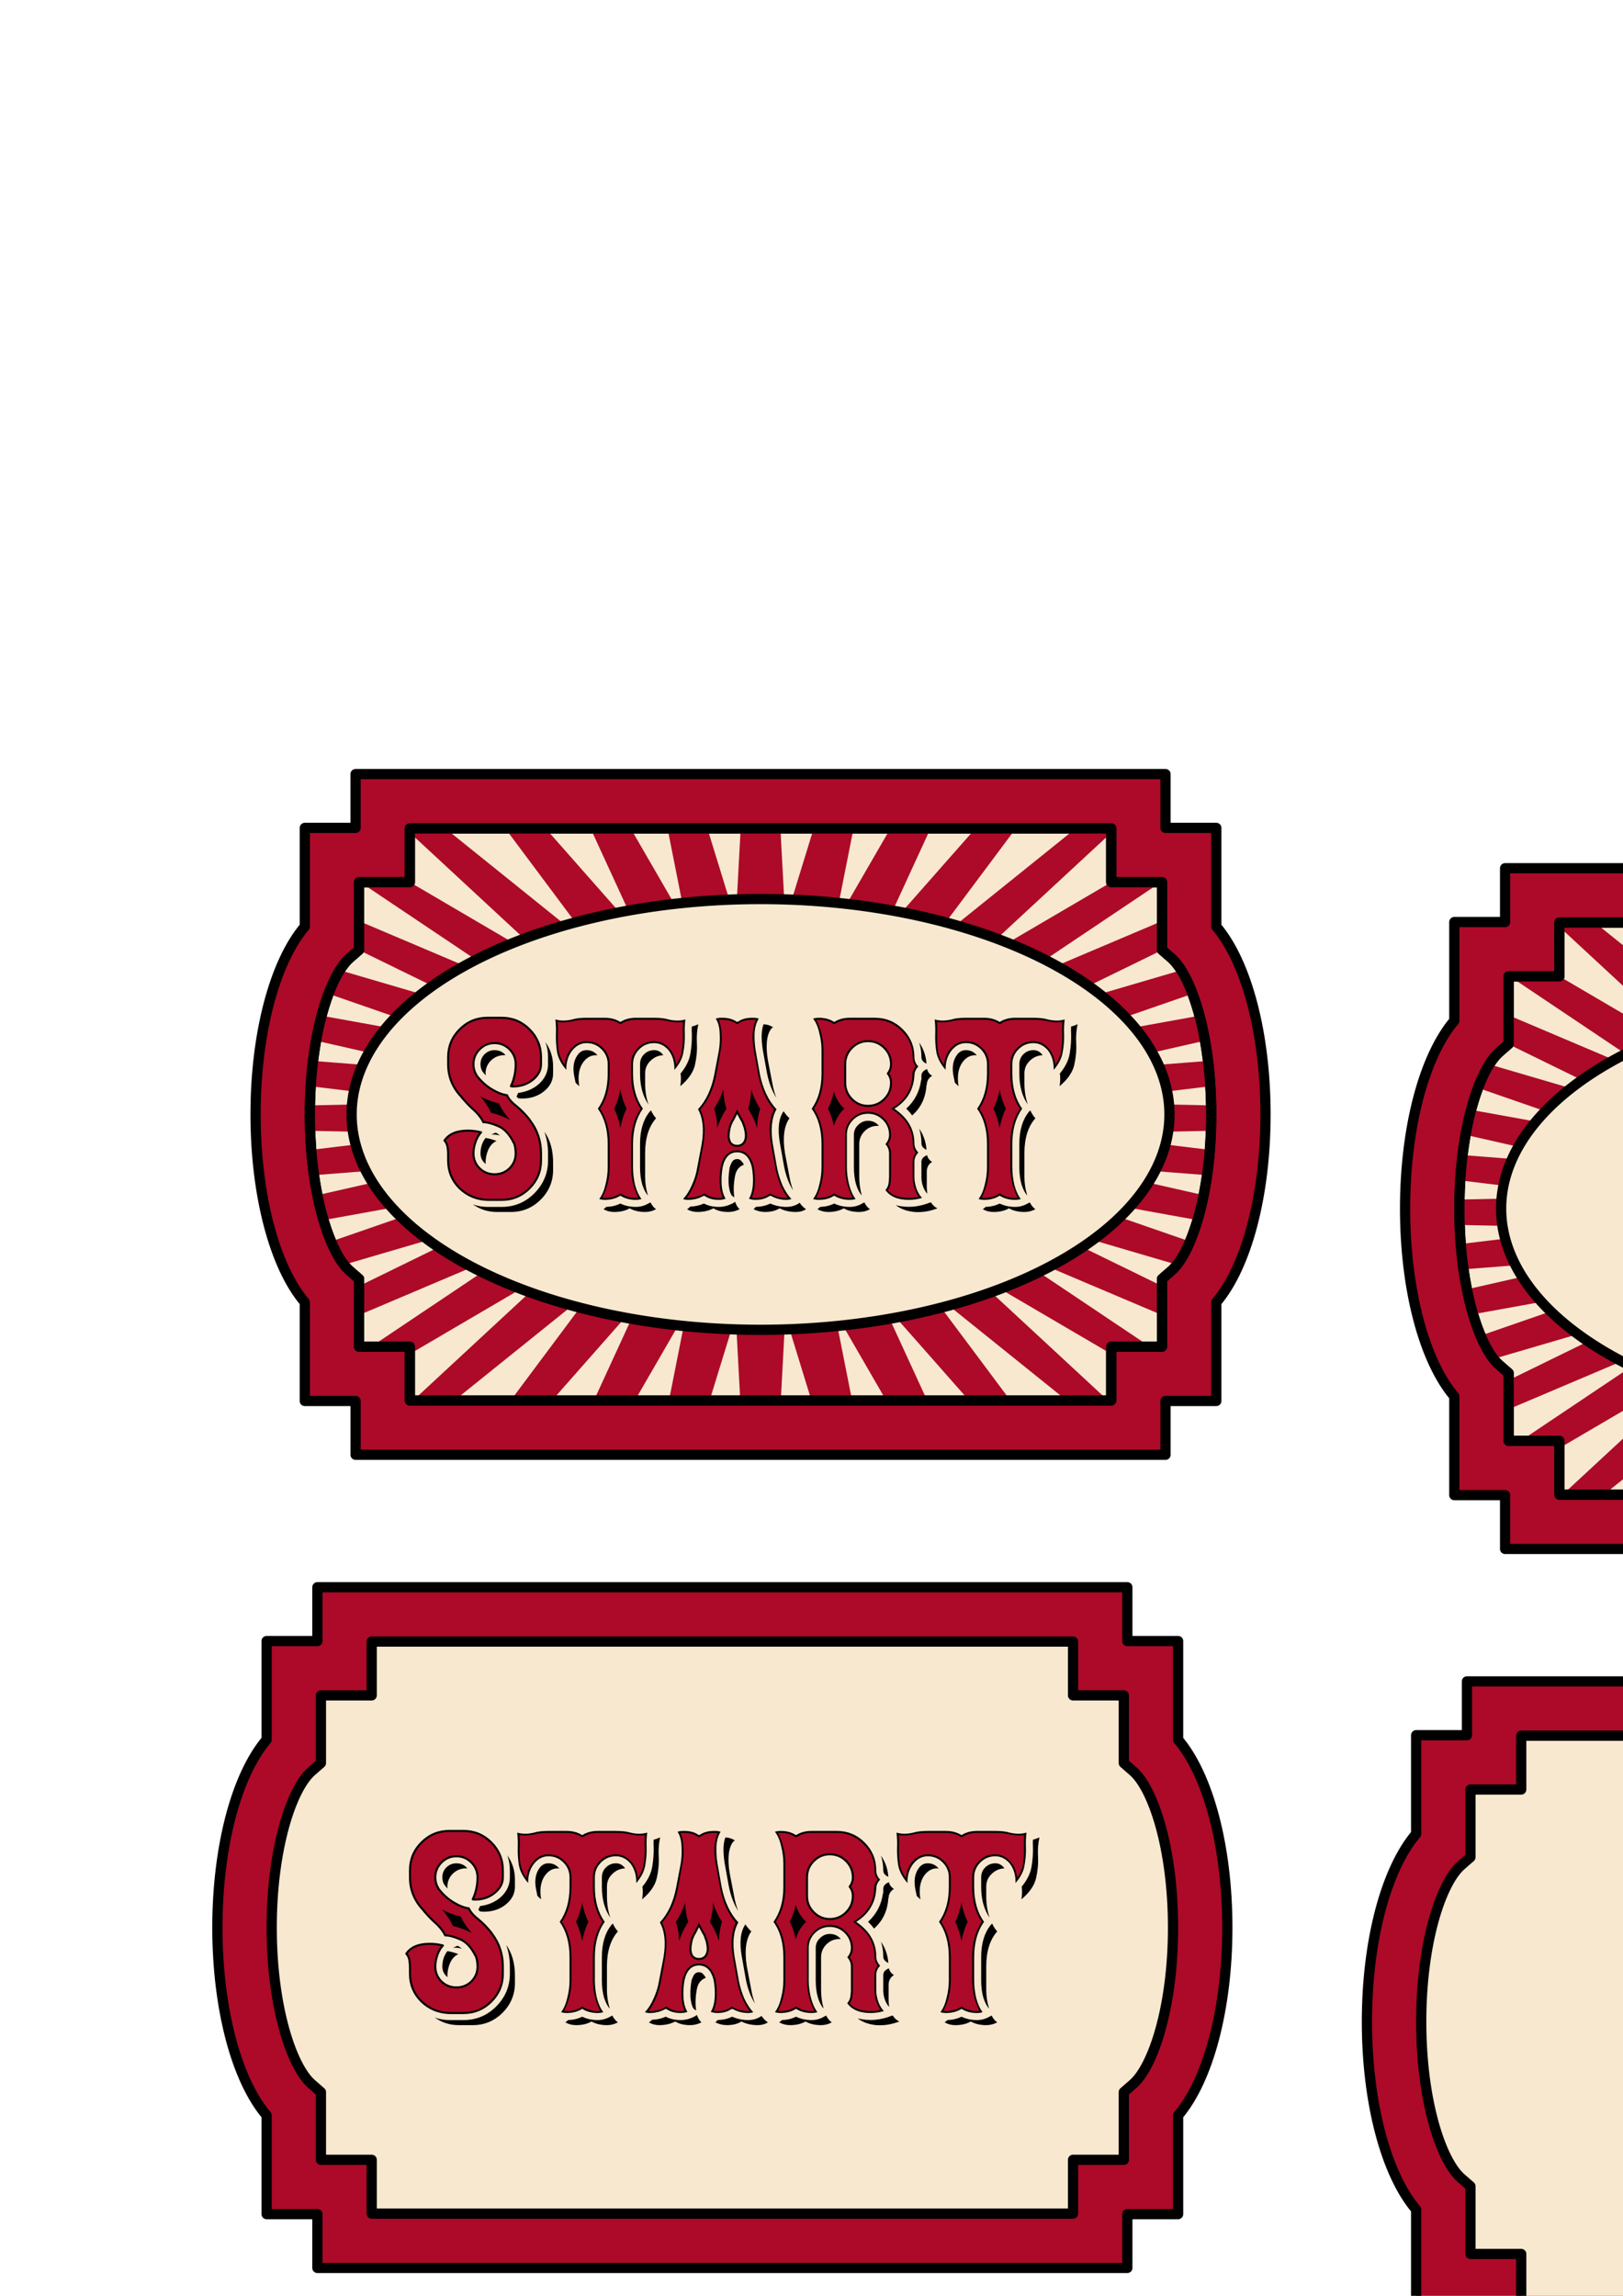 <?xml version="1.0" encoding="UTF-8" standalone="no"?>
<!-- Created with Inkscape (http://www.inkscape.org/) -->

<svg
   width="210mm"
   height="297mm"
   viewBox="0 0 210 297"
   version="1.1"
   id="svg2861"
   inkscape:version="1.1.2 (b8e25be833, 2022-02-05)"
   sodipodi:docname="Ticket.svg"
   xmlns:inkscape="http://www.inkscape.org/namespaces/inkscape"
   xmlns:sodipodi="http://sodipodi.sourceforge.net/DTD/sodipodi-0.dtd"
   xmlns="http://www.w3.org/2000/svg"
   xmlns:svg="http://www.w3.org/2000/svg">
  <sodipodi:namedview
     id="namedview2863"
     pagecolor="#ffffff"
     bordercolor="#666666"
     borderopacity="1.0"
     inkscape:pageshadow="2"
     inkscape:pageopacity="0.0"
     inkscape:pagecheckerboard="0"
     inkscape:document-units="mm"
     showgrid="false"
     inkscape:zoom="0.733172"
     inkscape:cx="508.06632"
     inkscape:cy="711.97482"
     inkscape:window-width="1920"
     inkscape:window-height="1009"
     inkscape:window-x="-8"
     inkscape:window-y="-8"
     inkscape:window-maximized="1"
     inkscape:current-layer="layer1"
     inkscape:snap-bbox="true"
     inkscape:bbox-paths="true"
     inkscape:bbox-nodes="true"
     inkscape:snap-bbox-edge-midpoints="true"
     inkscape:snap-bbox-midpoints="true"
     inkscape:snap-global="true"
     showguides="false" />
  <defs
     id="defs2858">
    <marker
       style="overflow:visible"
       id="Arrow1Lstart"
       refX="0.0"
       refY="0.0"
       orient="auto"
       inkscape:stockid="Arrow1Lstart"
       inkscape:isstock="true">
      <path
         transform="scale(0.8) translate(12.5,0)"
         style="fill-rule:evenodd;fill:context-stroke;stroke:context-stroke;stroke-width:1.0pt"
         d="M 0.0,0.0 L 5.0,-5.0 L -12.5,0.0 L 5.0,5.0 L 0.0,0.0 z "
         id="path3437" />
    </marker>
  </defs>
  <g
     inkscape:label="Layer 1"
     inkscape:groupmode="layer"
     id="layer1">
    <path
       d="m 150.804,100.14 h -3.513 -97.771 -3.513 v 3.513 3.449 H 42.951 39.438 v 3.513 9.252 c -3.909,4.605 -6.37,13.841 -6.37,24.302 0,10.46 2.461,19.699 6.37,24.3 v 9.256 3.513 h 3.513 3.058 v 3.449 3.513 h 3.513 97.771 3.513 v -3.513 -3.449 h 3.058 3.513 v -3.513 -9.256 c 3.908,-4.601 6.368,-13.841 6.368,-24.3 0,-10.46 -2.461,-19.697 -6.368,-24.302 v -9.252 -3.513 h -3.513 -3.058 v -3.449 z"
       style="fill:#ac0a28;fill-opacity:1;fill-rule:nonzero;stroke:#000000;stroke-width:1.323;stroke-linecap:round;stroke-linejoin:round;stroke-miterlimit:4;stroke-dasharray:none;stroke-opacity:1"
       id="path1066"
       sodipodi:nodetypes="ccccccccccsccccccccccccccccsccccccc"
       inkscape:export-filename="C:\Everything\Games\Unity\Wholesome Jam\Assets\Resources\Art\Start Button Highlighted.png"
       inkscape:export-xdpi="96"
       inkscape:export-ydpi="96" />
    <path
       d="m 143.779,107.165 v 3.449 3.513 h 3.513 3.058 v 7.159 1.598 l 1.203,1.05 c 2.568,2.238 5.165,9.907 5.165,20.234 0,10.327 -2.598,17.997 -5.165,20.236 l -1.203,1.048 v 1.598 7.16 h -3.058 -3.513 v 3.513 3.449 H 53.033 v -3.449 -3.513 h -3.513 -3.058 v -7.16 -1.598 l -1.205,-1.048 c -2.566,-2.239 -5.165,-9.909 -5.165,-20.236 0,-10.327 2.599,-17.997 5.165,-20.234 l 1.205,-1.05 v -1.598 -7.159 h 3.058 3.513 v -3.513 -3.449 h 90.746"
       style="fill:#f7e8cf;fill-opacity:1;stroke:#000002;stroke-width:1.323;stroke-linecap:round;stroke-linejoin:round;stroke-miterlimit:4;stroke-dasharray:none;stroke-opacity:1"
       id="path1070"
       inkscape:export-filename="C:\Everything\Games\Unity\Wholesome Jam\Assets\Resources\Art\Start Button Highlighted.png"
       inkscape:export-xdpi="96"
       inkscape:export-ydpi="96" />
    <path
       id="path21621"
       style="fill:#ac0a28;fill-opacity:1;stroke:none;stroke-width:1.323;stroke-linecap:round;stroke-linejoin:round;stroke-miterlimit:4;stroke-dasharray:none;stroke-opacity:1"
       inkscape:transform-center-x="2.1480725e-06"
       inkscape:transform-center-y="-9.2806552e-06"
       d="m 53.033,107.638 v 0.087 l 15.175,14.059 a 52.91,27.863 0 0 1 5.409,-1.747 L 58.202,107.638 Z m 12.691,0 9.033,12.098 a 52.91,27.863 0 0 1 5.765,-1.307 l -9.514,-10.791 z m 10.903,0 4.882,10.618 a 52.91,27.863 0 0 1 5.998,-0.874 l -5.635,-9.744 z m 9.838,0 1.914,9.661 a 52.91,27.863 0 0 1 6.131,-0.443 l -2.839,-9.218 z m 9.345,0 -0.493,9.198 a 52.91,27.863 0 0 1 3.089,-0.058 52.91,27.863 0 0 1 3.089,0.058 l -0.493,-9.198 z m 9.331,0 -2.839,9.218 a 52.91,27.863 0 0 1 6.131,0.443 l 1.914,-9.661 z m 9.799,0 -5.635,9.744 a 52.91,27.863 0 0 1 5.998,0.874 l 4.882,-10.618 z m 10.864,0 -9.514,10.791 a 52.91,27.863 0 0 1 5.765,1.307 l 9.033,-12.098 z m 12.805,0 -15.414,12.399 a 52.91,27.863 0 0 1 5.409,1.747 l 15.177,-14.061 v -0.085 z m 5.172,6.489 -13.877,8.132 a 52.91,27.863 0 0 1 4.904,2.184 l 14.685,-9.843 h -2.199 -3.512 z m -90.746,0.001 v 0.472 h -3.512 -2.202 l 14.685,9.843 a 52.91,27.863 0 0 1 4.904,-2.184 z m 97.316,5.03 -14.148,5.998 a 52.91,27.863 0 0 1 4.255,2.588 l 9.893,-4.831 v -1.155 z m -103.886,10e-4 v 2.599 1.157 l 9.891,4.83 a 52.91,27.863 0 0 1 4.255,-2.588 z m 106.11,6.431 -10.756,3.154 a 52.91,27.863 0 0 1 3.419,2.957 l 8.898,-3.081 c -0.489,-1.224 -1.016,-2.247 -1.561,-3.03 z m -108.335,5e-4 c -0.544,0.783 -1.072,1.806 -1.561,3.03 l 8.897,3.081 a 52.91,27.863 0 0 1 3.418,-2.957 z m -2.504,5.831 c -0.279,0.994 -0.529,2.076 -0.748,3.228 l 7.001,1.59 a 52.91,27.863 0 0 1 2.372,-3.26 z m 113.343,0 -8.626,1.558 a 52.91,27.863 0 0 1 2.372,3.26 l 7.001,-1.59 c -0.219,-1.152 -0.468,-2.234 -0.747,-3.228 z m -114.511,5.83 c -0.138,1.045 -0.247,2.14 -0.327,3.276 l 5.684,0.688 a 52.91,27.863 0 0 1 1.243,-3.45 z m 115.679,0 -6.601,0.514 a 52.91,27.863 0 0 1 1.243,3.45 l 5.684,-0.688 c -0.08,-1.136 -0.188,-2.231 -0.327,-3.276 z m -110.63,5.632 -5.495,0.116 c -0.015,0.541 -0.026,1.085 -0.026,1.642 0,0.557 0.011,1.103 0.026,1.644 l 5.495,0.116 a 52.91,27.863 0 0 1 -0.119,-1.759 52.91,27.863 0 0 1 0.119,-1.759 z m 105.582,0 a 52.91,27.863 0 0 1 0.119,1.759 52.91,27.863 0 0 1 -0.119,1.759 l 5.495,-0.116 c 0.015,-0.541 0.026,-1.087 0.026,-1.644 0,-0.556 -0.011,-1.101 -0.026,-1.642 z m -105.273,5.185 -5.684,0.688 c 0.08,1.136 0.189,2.231 0.327,3.276 l 6.6,-0.514 a 52.91,27.863 0 0 1 -1.243,-3.45 z m 104.964,0 a 52.91,27.863 0 0 1 -1.243,3.45 l 6.6,0.514 c 0.138,-1.045 0.248,-2.14 0.327,-3.276 z m -102.901,4.976 -7.001,1.59 c 0.219,1.152 0.469,2.234 0.748,3.228 l 8.625,-1.558 a 52.91,27.863 0 0 1 -2.372,-3.26 z m 100.837,0 a 52.91,27.863 0 0 1 -2.372,3.26 l 8.626,1.558 c 0.279,-0.994 0.529,-2.076 0.748,-3.228 z m -97.249,4.538 -8.897,3.081 c 0.488,1.224 1.016,2.247 1.56,3.03 L 54.993,160.54 a 52.91,27.863 0 0 1 -3.418,-2.957 z m 93.661,0 a 52.91,27.863 0 0 1 -3.419,2.957 l 10.755,3.154 c 0.544,-0.783 1.072,-1.806 1.561,-3.03 z m -88.882,3.957 -9.891,4.83 v 1.154 2.601 l 14.146,-5.997 a 52.91,27.863 0 0 1 -4.255,-2.588 z m 84.102,0 a 52.91,27.863 0 0 1 -4.255,2.588 l 14.148,5.998 v -2.602 -1.153 z m -78.451,3.301 -14.686,9.843 h 2.202 3.512 v 0.472 l 13.875,-8.131 a 52.91,27.863 0 0 1 -4.904,-2.184 z m 72.801,0 a 52.91,27.863 0 0 1 -4.904,2.184 l 13.877,8.132 v -0.473 h 3.512 2.199 z M 68.208,167.5 53.033,181.559 v 0.087 h 5.169 l 15.415,-12.399 a 52.91,27.863 0 0 1 -5.409,-1.747 z m 60.394,0 a 52.91,27.863 0 0 1 -5.409,1.747 l 15.414,12.399 h 5.172 v -0.085 z m -53.845,2.047 -9.033,12.098 h 5.284 l 9.514,-10.791 a 52.91,27.863 0 0 1 -5.765,-1.307 z m 47.296,0 a 52.91,27.863 0 0 1 -5.765,1.307 l 9.514,10.791 h 5.284 z m -40.544,1.481 -4.882,10.618 h 5.245 l 5.635,-9.744 a 52.91,27.863 0 0 1 -5.998,-0.874 z m 33.792,0 a 52.91,27.863 0 0 1 -5.998,0.874 l 5.635,9.744 h 5.245 z m -26.923,0.957 -1.914,9.661 h 5.206 l 2.839,-9.218 a 52.91,27.863 0 0 1 -6.131,-0.443 z m 20.055,0 a 52.91,27.863 0 0 1 -6.131,0.443 l 2.839,9.218 h 5.206 z m -13.117,0.463 0.493,9.198 h 5.192 l 0.493,-9.198 a 52.91,27.863 0 0 1 -3.089,0.058 52.91,27.863 0 0 1 -3.089,-0.058 z"
       inkscape:export-filename="C:\Everything\Games\Unity\Wholesome Jam\Assets\Resources\Art\Start Button Highlighted.png"
       inkscape:export-xdpi="96"
       inkscape:export-ydpi="96" />
    <path
       id="path1070-6-8"
       style="fill:none;fill-opacity:1;stroke:#000000;stroke-width:1.323;stroke-linecap:round;stroke-linejoin:round;stroke-miterlimit:4;stroke-dasharray:none;stroke-opacity:1"
       d="m 53.033,107.165 v 3.449 3.513 h -3.512 -3.058 v 7.158 1.598 l -1.205,1.051 c -2.566,2.238 -5.165,9.907 -5.165,20.234 0,10.327 2.599,17.997 5.165,20.236 l 1.205,1.049 v 1.598 7.16 h 3.058 3.512 v 3.512 3.449 h 90.746 v -3.449 -3.512 h 3.512 3.058 v -7.16 -1.598 l 1.203,-1.049 c 2.568,-2.239 5.165,-9.909 5.165,-20.236 0,-10.327 -2.597,-17.996 -5.165,-20.234 l -1.203,-1.051 v -1.598 -7.158 h -3.058 -3.512 v -3.513 -3.449 z M 98.405,116.306 A 52.91,27.863 0 0 1 151.316,144.169 52.91,27.863 0 0 1 98.405,172.033 52.91,27.863 0 0 1 45.495,144.169 52.91,27.863 0 0 1 98.405,116.306 Z"
       inkscape:export-filename="C:\Everything\Games\Unity\Wholesome Jam\Assets\Resources\Art\Start Button Highlighted.png"
       inkscape:export-xdpi="96"
       inkscape:export-ydpi="96" />
    <path
       d="m 145.865,205.335 h -3.513 -97.771 -3.513 v 3.513 3.449 h -3.058 -3.513 v 3.513 9.252 c -3.909,4.605 -6.37,13.841 -6.37,24.302 0,10.46 2.461,19.699 6.37,24.3 v 9.256 3.513 h 3.513 3.058 v 3.449 3.513 h 3.513 97.771 3.513 v -3.513 -3.449 h 3.058 3.513 v -3.513 -9.256 c 3.908,-4.601 6.368,-13.841 6.368,-24.3 0,-10.46 -2.461,-19.697 -6.368,-24.302 v -9.252 -3.513 h -3.513 -3.058 v -3.449 z"
       style="fill:#ac0a28;fill-opacity:1;fill-rule:nonzero;stroke:#000000;stroke-width:1.323;stroke-linecap:round;stroke-linejoin:round;stroke-miterlimit:4;stroke-dasharray:none;stroke-opacity:1"
       id="path1066-0"
       sodipodi:nodetypes="ccccccccccsccccccccccccccccsccccccc"
       inkscape:export-filename="C:\Everything\Games\Unity\Wholesome Jam\Assets\Resources\Art\Start Button.png"
       inkscape:export-xdpi="96"
       inkscape:export-ydpi="96" />
    <path
       d="m 138.84,212.36 v 3.449 3.513 h 3.513 3.058 v 7.159 1.598 l 1.203,1.05 c 2.568,2.238 5.165,9.907 5.165,20.234 0,10.327 -2.598,17.997 -5.165,20.236 l -1.203,1.048 v 1.598 7.16 h -3.058 -3.513 v 3.513 3.449 H 48.095 v -3.449 -3.513 h -3.513 -3.058 v -7.16 -1.598 l -1.205,-1.048 c -2.566,-2.239 -5.165,-9.909 -5.165,-20.236 0,-10.327 2.599,-17.997 5.165,-20.234 l 1.205,-1.05 v -1.598 -7.159 h 3.058 3.513 v -3.513 -3.449 h 90.746"
       style="fill:#f7e8cf;fill-opacity:1;stroke:#000002;stroke-width:1.323;stroke-linecap:round;stroke-linejoin:round;stroke-miterlimit:4;stroke-dasharray:none;stroke-opacity:1"
       id="path1070-5"
       inkscape:export-filename="C:\Everything\Games\Unity\Wholesome Jam\Assets\Resources\Art\Start Button.png"
       inkscape:export-xdpi="96"
       inkscape:export-ydpi="96" />
    <path
       style="font-size:35.278px;line-height:1.25;font-family:Brewery;-inkscape-font-specification:Brewery;fill:#000000;fill-opacity:1;stroke:none;stroke-width:0.265;stroke-linecap:round;stroke-linejoin:round;stroke-miterlimit:4;stroke-dasharray:none;stroke-opacity:1"
       d="m 65.195,136.508 c -0.631,0 -1.189,0.231 -1.675,0.692 -0.461,0.461 -0.692,1.02 -0.692,1.675 0,0.097 0.012,0.182 0.036,0.255 -0.146,-0.146 -0.291,-0.316 -0.437,-0.51 -0.17,-0.267 -0.255,-0.583 -0.255,-0.947 0,-0.51 0.17,-0.935 0.51,-1.274 0.364,-0.364 0.801,-0.546 1.311,-0.546 0.583,0 1.056,0.218 1.42,0.655 h -0.218 z"
       id="path33184"
       inkscape:export-filename="C:\Everything\Games\Unity\Wholesome Jam\Assets\Resources\Art\Start Button Highlighted.png"
       inkscape:export-xdpi="96"
       inkscape:export-ydpi="96" />
    <path
       style="font-size:35.278px;line-height:1.25;font-family:Brewery;-inkscape-font-specification:Brewery;fill:#000000;fill-opacity:1;stroke:none;stroke-width:0.265;stroke-linecap:round;stroke-linejoin:round;stroke-miterlimit:4;stroke-dasharray:none;stroke-opacity:1"
       d="m 64.139,146.521 c 0.194,0.097 0.376,0.218 0.546,0.364 -0.437,-0.097 -0.813,-0.134 -1.129,-0.109 z"
       id="path33182"
       inkscape:export-filename="C:\Everything\Games\Unity\Wholesome Jam\Assets\Resources\Art\Start Button Highlighted.png"
       inkscape:export-xdpi="96"
       inkscape:export-ydpi="96" />
    <path
       style="font-size:35.278px;line-height:1.25;font-family:Brewery;-inkscape-font-specification:Brewery;fill:#000000;fill-opacity:1;stroke:none;stroke-width:0.265;stroke-linecap:round;stroke-linejoin:round;stroke-miterlimit:4;stroke-dasharray:none;stroke-opacity:1"
       d="m 70.438,146.412 c 0.752,1.044 1.129,2.379 1.129,4.005 v 0.91 c 0,1.505 -0.534,2.792 -1.602,3.86 -1.068,1.068 -2.354,1.602 -3.859,1.602 h -1.82 c -1.141,0 -2.172,-0.328 -3.095,-0.983 0.607,0.218 1.238,0.328 1.893,0.328 h 1.82 c 1.65,0 3.058,-0.583 4.223,-1.748 1.189,-1.189 1.784,-2.61 1.784,-4.26 v -0.91 c 0,-0.995 -0.158,-1.93 -0.473,-2.804 z"
       id="path33180"
       inkscape:export-filename="C:\Everything\Games\Unity\Wholesome Jam\Assets\Resources\Art\Start Button Highlighted.png"
       inkscape:export-xdpi="96"
       inkscape:export-ydpi="96" />
    <path
       style="font-size:35.278px;line-height:1.25;font-family:Brewery;-inkscape-font-specification:Brewery;fill:#000000;fill-opacity:1;stroke:none;stroke-width:0.265;stroke-linecap:round;stroke-linejoin:round;stroke-miterlimit:4;stroke-dasharray:none;stroke-opacity:1"
       d="m 62.173,149.215 c 0,-0.777 0.218,-1.444 0.655,-2.003 0.485,0.073 0.959,0.206 1.42,0.401 -0.437,0.17 -0.789,0.534 -1.056,1.092 -0.243,0.534 -0.364,1.104 -0.364,1.711 0,0.073 0.012,0.134 0.036,0.182 -0.461,-0.364 -0.692,-0.825 -0.692,-1.384 z"
       id="path33178"
       inkscape:export-filename="C:\Everything\Games\Unity\Wholesome Jam\Assets\Resources\Art\Start Button Highlighted.png"
       inkscape:export-xdpi="96"
       inkscape:export-ydpi="96" />
    <path
       style="font-size:35.278px;line-height:1.25;font-family:Brewery;-inkscape-font-specification:Brewery;fill:#000000;fill-opacity:1;stroke:none;stroke-width:0.265;stroke-linecap:round;stroke-linejoin:round;stroke-miterlimit:4;stroke-dasharray:none;stroke-opacity:1"
       d="m 70.583,134.833 c 0.655,0.922 0.983,1.966 0.983,3.131 v 0.91 c 0,0.898 -0.388,1.663 -1.165,2.294 -0.777,0.631 -1.723,0.947 -2.84,0.947 -0.17,0 -0.34,-0.012 -0.51,-0.036 l -0.218,-0.218 c 0.073,-0.146 0.146,-0.303 0.218,-0.473 1.116,-0.146 2.039,-0.558 2.767,-1.238 0.728,-0.704 1.092,-1.529 1.092,-2.476 v -0.91 c 0,-0.68 -0.109,-1.323 -0.328,-1.93 z"
       id="path33176"
       inkscape:export-filename="C:\Everything\Games\Unity\Wholesome Jam\Assets\Resources\Art\Start Button Highlighted.png"
       inkscape:export-xdpi="96"
       inkscape:export-ydpi="96" />
    <path
       style="font-size:35.278px;line-height:1.25;font-family:Brewery;-inkscape-font-specification:Brewery;fill:#ac0a28;fill-opacity:1;stroke:#000000;stroke-width:0.265;stroke-linecap:round;stroke-linejoin:round;stroke-miterlimit:4;stroke-dasharray:none;stroke-opacity:1"
       d="m 57.986,150.126 c 0,1.408 0.485,2.597 1.456,3.568 0.995,0.971 2.209,1.481 3.641,1.529 h 1.82 c 1.408,0 2.609,-0.498 3.604,-1.493 0.995,-0.995 1.493,-2.197 1.493,-3.605 v -0.91 c 0,-1.602 -0.461,-3.01 -1.383,-4.224 l -0.146,-0.218 v 0 c -0.534,-0.655 -1.068,-1.202 -1.602,-1.639 -0.631,-0.485 -1.056,-0.971 -1.274,-1.456 -0.583,-0.073 -1.238,-0.328 -1.966,-0.765 -0.728,-0.437 -1.383,-1.032 -1.966,-1.784 v 0 -0.036 c -0.267,-0.413 -0.4,-0.886 -0.4,-1.42 0,-0.753 0.267,-1.396 0.801,-1.93 0.534,-0.534 1.177,-0.801 1.93,-0.801 0.752,0 1.396,0.267 1.93,0.801 0.534,0.534 0.801,1.177 0.801,1.93 0,1.02 -0.206,1.966 -0.619,2.84 0.073,0.024 0.158,0.036 0.255,0.036 0.995,0 1.845,-0.279 2.549,-0.837 0.728,-0.583 1.092,-1.262 1.092,-2.039 v -0.91 c 0,-1.408 -0.498,-2.61 -1.493,-3.605 -0.995,-0.995 -2.197,-1.493 -3.604,-1.493 h -1.82 c -1.408,0 -2.609,0.498 -3.604,1.493 -0.995,0.995 -1.493,2.197 -1.493,3.605 v 0.91 c 0,1.651 0.595,3.083 1.784,4.297 v 0.036 0 c 0.413,0.485 0.837,0.935 1.274,1.347 0.728,0.631 1.226,1.238 1.493,1.821 0.51,0 1.153,0.17 1.93,0.51 0.777,0.316 1.444,1.032 2.002,2.148 h 0.036 v 0.036 c 0.146,0.388 0.218,0.837 0.218,1.347 0,0.753 -0.267,1.396 -0.801,1.93 -0.534,0.51 -1.177,0.765 -1.93,0.765 -0.752,0 -1.396,-0.255 -1.93,-0.765 -0.534,-0.534 -0.801,-1.177 -0.801,-1.93 0,-0.485 0.085,-0.971 0.255,-1.456 0.17,-0.51 0.413,-0.935 0.728,-1.274 -0.558,-0.146 -1.129,-0.218 -1.711,-0.218 -1.432,0 -2.439,0.425 -3.022,1.274 0.218,0.243 0.352,0.534 0.4,0.874 0.049,0.316 0.073,0.583 0.073,0.801 z"
       id="path33174"
       inkscape:export-filename="C:\Everything\Games\Unity\Wholesome Jam\Assets\Resources\Art\Start Button Highlighted.png"
       inkscape:export-xdpi="96"
       inkscape:export-ydpi="96" />
    <path
       style="font-size:35.278px;line-height:1.25;font-family:Brewery;-inkscape-font-specification:Brewery;fill:#000000;fill-opacity:1;stroke:none;stroke-width:0.265;stroke-linecap:round;stroke-linejoin:round;stroke-miterlimit:4;stroke-dasharray:none;stroke-opacity:1"
       d="m 63.557,143.972 c 0.801,0.17 1.614,0.473 2.439,0.91 -0.607,-0.68 -1.092,-1.396 -1.456,-2.148 -0.801,-0.17 -1.602,-0.473 -2.403,-0.91 0.607,0.704 1.08,1.42 1.42,2.148 z"
       id="path30953"
       inkscape:export-filename="C:\Everything\Games\Unity\Wholesome Jam\Assets\Resources\Art\Start Button Highlighted.png"
       inkscape:export-xdpi="96"
       inkscape:export-ydpi="96" />
    <path
       style="font-size:35.278px;line-height:1.25;font-family:Brewery;-inkscape-font-specification:Brewery;stroke-width:0.265"
       d="m 84.163,155.551 q 0.328,0.619 0.728,0.874 -0.655,0.364 -1.42,0.364 -1.165,0 -2.002,-0.473 -0.801,0.473 -2.002,0.473 -0.765,0 -1.383,-0.364 0.182,-0.109 0.364,-0.291 1.019,-0.036 1.82,-0.437 0.91,0.437 2.002,0.437 0.874,0 1.675,-0.473 z"
       id="path33432"
       inkscape:export-filename="C:\Everything\Games\Unity\Wholesome Jam\Assets\Resources\Art\Start Button Highlighted.png"
       inkscape:export-xdpi="96"
       inkscape:export-ydpi="96" />
    <path
       style="font-size:35.278px;line-height:1.25;font-family:Brewery;-inkscape-font-specification:Brewery;stroke-width:0.265"
       d="m 84.054,143.827 0.182,-0.182 q 0.255,0.583 0.655,1.02 -1.42,1.602 -1.42,4.515 v 3.059 q 0,1.238 0.364,2.403 -0.4,-0.401 -0.728,-1.384 -0.291,-0.983 -0.291,-2.258 v -3.022 q 0,-2.622 1.238,-4.151 z"
       id="path33430"
       inkscape:export-filename="C:\Everything\Games\Unity\Wholesome Jam\Assets\Resources\Art\Start Button Highlighted.png"
       inkscape:export-xdpi="96"
       inkscape:export-ydpi="96" />
    <path
       style="font-size:35.278px;line-height:1.25;font-family:Brewery;-inkscape-font-specification:Brewery;stroke-width:0.265"
       d="m 84.637,135.852 q 0.4,0 0.692,0.182 0.291,0.182 0.437,0.401 0.036,0.036 0.073,0.073 0,0 0,0 -0.983,0.036 -1.675,0.728 -0.692,0.655 -0.692,1.639 v 1.238 q 0,1.529 0.437,2.767 -1.092,-1.566 -1.092,-3.969 v -1.238 q 0,-0.765 0.51,-1.274 0.546,-0.546 1.311,-0.546 z"
       id="path33428"
       inkscape:export-filename="C:\Everything\Games\Unity\Wholesome Jam\Assets\Resources\Art\Start Button Highlighted.png"
       inkscape:export-xdpi="96"
       inkscape:export-ydpi="96" />
    <path
       style="font-size:35.278px;line-height:1.25;font-family:Brewery;-inkscape-font-specification:Brewery;stroke-width:0.265"
       d="m 90.353,132.502 q -0.255,1.165 -0.182,2.44 0.073,1.42 -0.255,2.84 -0.328,1.42 -1.893,2.731 0.146,-0.91 0.036,-1.639 1.056,-1.274 1.274,-2.585 0.218,-1.311 0.182,-2.549 -0.036,-0.473 0,-0.947 0.364,-0.073 0.837,-0.291 z"
       id="path33426"
       inkscape:export-filename="C:\Everything\Games\Unity\Wholesome Jam\Assets\Resources\Art\Start Button Highlighted.png"
       inkscape:export-xdpi="96"
       inkscape:export-ydpi="96" />
    <path
       style="font-size:35.278px;line-height:1.25;font-family:Brewery;-inkscape-font-specification:Brewery;stroke-width:0.265"
       d="m 77.1,136.508 q -1.092,0 -1.784,1.129 -0.655,1.129 -0.364,2.877 -0.255,-0.218 -0.473,-0.437 l -0.182,-0.874 q -0.328,-1.711 0.473,-2.767 0.146,-0.218 0.437,-0.401 0.291,-0.182 0.692,-0.182 0.874,0 1.42,0.692 -0.109,-0.036 -0.218,-0.036 z"
       id="path33424"
       inkscape:export-filename="C:\Everything\Games\Unity\Wholesome Jam\Assets\Resources\Art\Start Button Highlighted.png"
       inkscape:export-xdpi="96"
       inkscape:export-ydpi="96" />
    <path
       style="font-size:35.278px;line-height:1.25;font-family:Brewery;-inkscape-font-specification:Brewery;stroke-width:0.265"
       d="m 88.605,133.74 q -0.036,-0.947 0.073,-1.857 -0.51,0.146 -0.983,0.146 -0.619,0 -1.201,-0.146 -0.692,-0.218 -1.857,-0.218 h -2.366 q -1.019,0 -1.82,0.437 l -0.182,0.109 -0.182,-0.109 q -0.801,-0.437 -1.82,-0.437 h -2.366 q -1.165,0 -1.857,0.218 -0.583,0.146 -1.201,0.146 -0.473,0 -0.983,-0.146 0.109,0.91 0.073,1.857 -0.036,1.202 0.146,2.367 0.218,1.165 1.201,2.294 -0.036,-1.529 0.801,-2.549 0.765,-0.91 1.82,-0.91 1.129,0 1.93,0.801 0.801,0.801 0.801,1.93 v 1.238 q 0,2.731 -1.274,4.515 1.274,1.784 1.274,4.551 v 3.022 q 0,1.129 -0.291,2.258 -0.255,1.129 -0.801,1.857 0.364,0.109 0.728,0.109 1.019,0 1.82,-0.437 l 0.182,-0.109 0.182,0.109 q 0.801,0.437 1.82,0.437 0.364,0 0.728,-0.109 -0.546,-0.728 -0.837,-1.857 -0.255,-1.129 -0.255,-2.258 v -3.022 q 0,-2.767 1.274,-4.551 -1.274,-1.784 -1.274,-4.515 v -1.238 q 0,-1.129 0.801,-1.93 0.801,-0.801 1.93,-0.801 1.056,0 1.857,0.91 0.801,1.02 0.765,2.549 0.983,-1.129 1.165,-2.294 0.218,-1.165 0.182,-2.367 z"
       id="path33422"
       inkscape:export-filename="C:\Everything\Games\Unity\Wholesome Jam\Assets\Resources\Art\Start Button Highlighted.png"
       inkscape:export-xdpi="96"
       inkscape:export-ydpi="96" />
    <path
       style="font-size:35.278px;line-height:1.25;font-family:Brewery;-inkscape-font-specification:Brewery;fill:#ac0a28;fill-opacity:1;stroke-width:0.265"
       d="m 87.695,132.248 q 0.364,0 0.692,-0.036 -0.073,0.765 -0.036,1.529 0.036,1.056 -0.109,2.075 -0.109,0.983 -0.765,1.93 -0.146,-1.202 -0.801,-2.039 -0.874,-1.02 -2.039,-1.02 -1.238,0 -2.112,0.874 -0.874,0.874 -0.874,2.112 v 1.238 q 0,2.694 1.238,4.515 -1.238,1.857 -1.238,4.551 v 3.022 q 0,2.075 0.947,3.932 -0.146,0.036 -0.328,0.036 -0.947,0 -1.675,-0.401 l -0.328,-0.182 -0.291,0.182 q -0.728,0.401 -1.711,0.401 -0.182,0 -0.328,-0.036 0.947,-1.857 0.947,-3.932 v -3.022 q 0,-2.694 -1.238,-4.551 1.238,-1.821 1.238,-4.515 v -1.238 q 0,-1.238 -0.874,-2.112 -0.874,-0.874 -2.112,-0.874 -1.165,0 -2.039,1.02 -0.655,0.837 -0.801,2.039 -0.655,-0.947 -0.801,-1.93 -0.109,-1.02 -0.073,-2.075 0.036,-0.765 -0.036,-1.529 0.364,0.036 0.692,0.036 0.655,0 1.274,-0.146 0.655,-0.182 1.784,-0.182 h 2.366 q 0.983,0 1.711,0.401 l 0.291,0.182 0.328,-0.182 q 0.728,-0.401 1.675,-0.401 h 2.366 q 1.129,0 1.82,0.182 0.583,0.146 1.238,0.146 z"
       id="path30955"
       inkscape:export-filename="C:\Everything\Games\Unity\Wholesome Jam\Assets\Resources\Art\Start Button Highlighted.png"
       inkscape:export-xdpi="96"
       inkscape:export-ydpi="96" />
    <path
       style="font-size:35.278px;line-height:1.25;font-family:Brewery;-inkscape-font-specification:Brewery;stroke-width:0.265"
       d="m 80.268,145.902 q 0.255,-1.347 0.801,-2.476 -0.546,-1.092 -0.801,-2.476 -0.255,1.384 -0.801,2.476 0.546,1.129 0.801,2.476 z"
       id="path33420"
       inkscape:export-filename="C:\Everything\Games\Unity\Wholesome Jam\Assets\Resources\Art\Start Button Highlighted.png"
       inkscape:export-xdpi="96"
       inkscape:export-ydpi="96" />
    <path
       style="font-size:35.278px;line-height:1.25;font-family:Brewery;-inkscape-font-specification:Brewery;stroke-width:0.265"
       d="m 103.459,155.587 q 0.4,0.583 0.837,0.837 -0.546,0.364 -1.311,0.364 -1.201,0 -2.112,-0.473 -0.728,0.473 -1.893,0.473 -0.765,0 -1.493,-0.364 0.182,-0.109 0.291,-0.291 1.092,-0.036 1.893,-0.437 0.983,0.437 2.075,0.437 0.91,0 1.638,-0.473 z"
       id="path33652"
       inkscape:export-filename="C:\Everything\Games\Unity\Wholesome Jam\Assets\Resources\Art\Start Button Highlighted.png"
       inkscape:export-xdpi="96"
       inkscape:export-ydpi="96" />
    <path
       style="font-size:35.278px;line-height:1.25;font-family:Brewery;-inkscape-font-specification:Brewery;stroke-width:0.265"
       d="m 100.911,147.868 q -0.473,-2.731 0.473,-4.115 v 0 q 0.364,0.546 0.765,0.91 -1.056,1.493 -0.583,4.515 l 0.583,3.059 q 0.146,0.874 0.473,1.748 -0.801,-1.238 -1.165,-3.059 z"
       id="path33650"
       inkscape:export-filename="C:\Everything\Games\Unity\Wholesome Jam\Assets\Resources\Art\Start Button Highlighted.png"
       inkscape:export-xdpi="96"
       inkscape:export-ydpi="96" />
    <path
       style="font-size:35.278px;line-height:1.25;font-family:Brewery;-inkscape-font-specification:Brewery;stroke-width:0.265"
       d="m 95.377,149.944 q 0.364,0 0.546,0.255 0.218,0.218 0.328,0.473 -0.983,0.364 -1.165,1.566 -0.255,1.42 -0.073,2.658 l -0.218,-0.146 q -0.328,-0.218 -0.473,-1.202 -0.146,-1.02 0.073,-2.44 0.036,-0.182 0.146,-0.437 0.109,-0.291 0.291,-0.51 0.218,-0.218 0.546,-0.218 z"
       id="path33648"
       inkscape:export-filename="C:\Everything\Games\Unity\Wholesome Jam\Assets\Resources\Art\Start Button Highlighted.png"
       inkscape:export-xdpi="96"
       inkscape:export-ydpi="96" />
    <path
       style="font-size:35.278px;line-height:1.25;font-family:Brewery;-inkscape-font-specification:Brewery;stroke-width:0.265"
       d="m 100.037,132.903 q -0.109,0.036 -0.182,0.109 -0.473,0.51 -0.619,1.639 -0.109,1.129 0.109,2.44 l 0.583,3.022 q 0.182,1.02 0.51,1.893 -0.837,-1.347 -1.201,-3.204 l -0.546,-3.022 q -0.328,-2.185 0.109,-3.277 0.692,0.036 1.238,0.401 z"
       id="path33646"
       inkscape:export-filename="C:\Everything\Games\Unity\Wholesome Jam\Assets\Resources\Art\Start Button Highlighted.png"
       inkscape:export-xdpi="96"
       inkscape:export-ydpi="96" />
    <path
       style="font-size:35.278px;line-height:1.25;font-family:Brewery;-inkscape-font-specification:Brewery;stroke-width:0.265"
       d="m 95.122,155.478 q 0.218,0.655 0.583,0.947 -0.692,0.364 -1.456,0.364 -1.201,0 -1.93,-0.473 -0.91,0.473 -2.075,0.473 -0.765,0 -1.347,-0.364 0.218,-0.109 0.4,-0.328 0.983,-0.036 1.784,-0.401 0.837,0.437 1.93,0.437 0.874,0 1.748,-0.437 z"
       id="path33644"
       inkscape:export-filename="C:\Everything\Games\Unity\Wholesome Jam\Assets\Resources\Art\Start Button Highlighted.png"
       inkscape:export-xdpi="96"
       inkscape:export-ydpi="96" />
    <path
       style="font-size:35.278px;line-height:1.25;font-family:Brewery;-inkscape-font-specification:Brewery;stroke-width:0.265"
       d="m 95.777,145.064 q 0.146,0.255 0.255,0.583 0.146,0.328 0.218,0.947 0.073,0.619 -0.182,1.092 -0.073,0.109 -0.255,0.218 -0.146,0.109 -0.437,0.109 -0.255,0 -0.437,-0.109 -0.146,-0.109 -0.218,-0.218 -0.291,-0.473 -0.218,-1.056 0.109,-0.619 0.255,-0.983 0.109,-0.328 0.255,-0.583 0,0 0,0 0.036,-0.036 0.073,-0.109 l 0.291,-0.619 0.328,0.619 q 0.036,0.073 0.073,0.109 z"
       id="path33642"
       inkscape:export-filename="C:\Everything\Games\Unity\Wholesome Jam\Assets\Resources\Art\Start Button Highlighted.png"
       inkscape:export-xdpi="96"
       inkscape:export-ydpi="96" />
    <path
       style="font-size:35.278px;line-height:1.25;font-family:Brewery;-inkscape-font-specification:Brewery;stroke-width:0.265"
       d="m 97.27,150.927 q 0.218,1.165 0.146,2.294 -0.073,1.129 -0.51,1.857 0.437,0.146 0.837,0.146 1.019,0 1.711,-0.437 l 0.182,-0.109 0.218,0.073 q 0.874,0.473 1.893,0.473 0.328,0 0.655,-0.109 -0.655,-0.692 -1.165,-1.784 -0.473,-1.129 -0.692,-2.258 l -0.546,-3.059 q -0.473,-2.84 0.473,-4.515 -1.566,-1.675 -2.148,-4.515 l -0.546,-3.059 q -0.182,-1.092 -0.146,-2.258 0.073,-1.165 0.546,-1.893 -0.328,-0.109 -0.692,-0.109 -0.036,0 -0.036,0 0,0 0,0 h -0.073 -0.036 q -0.036,0 -0.036,0 -1.019,0 -1.711,0.437 l -0.218,0.109 -0.182,-0.109 q -0.692,-0.437 -1.711,-0.437 -0.036,0 -0.036,0 0,0 0,0 h -0.036 -0.073 q 0,0 -0.036,0 -0.364,0 -0.692,0.109 0.473,0.728 0.51,1.893 0.073,1.165 -0.109,2.258 l -0.583,3.059 q -0.546,2.84 -2.112,4.515 0.947,1.675 0.473,4.515 l -0.583,3.059 q -0.182,1.129 -0.692,2.258 -0.473,1.092 -1.129,1.784 0.291,0.109 0.619,0.109 1.056,0 1.93,-0.473 l 0.182,-0.073 0.182,0.109 q 0.692,0.437 1.711,0.437 0.437,0 0.874,-0.146 -0.437,-0.728 -0.51,-1.857 -0.073,-1.129 0.146,-2.294 0.437,-1.857 1.857,-1.857 1.42,0 1.893,1.857 z"
       id="path33640"
       inkscape:export-filename="C:\Everything\Games\Unity\Wholesome Jam\Assets\Resources\Art\Start Button Highlighted.png"
       inkscape:export-xdpi="96"
       inkscape:export-ydpi="96" />
    <path
       style="font-size:35.278px;line-height:1.25;font-family:Brewery;-inkscape-font-specification:Brewery;fill:#ac0a28;fill-opacity:1;stroke-width:0.265"
       d="m 99.345,154.568 q -0.619,0.401 -1.602,0.401 -0.218,0 -0.473,-0.036 0.364,-0.801 0.4,-1.893 0.036,-1.092 -0.146,-2.148 v 0 q -0.546,-2.075 -2.148,-2.075 -1.602,0 -2.112,2.075 -0.182,1.056 -0.146,2.148 0.036,1.092 0.4,1.893 -0.255,0.036 -0.51,0.036 -0.947,0 -1.566,-0.401 l -0.291,-0.182 -0.328,0.182 q -0.837,0.401 -1.82,0.401 -0.073,0 -0.146,0 1.201,-1.639 1.602,-3.86 l 0.546,-3.022 q 0.473,-2.804 -0.4,-4.551 1.529,-1.711 2.075,-4.515 l 0.546,-3.059 q 0.218,-1.056 0.146,-2.148 -0.036,-1.092 -0.4,-1.893 0.146,0 0.328,0 0,0 0,0 0.036,0 0.036,0 0.036,0 0.036,0 0.036,0 0.036,0 h 0.073 q 0.947,0 1.566,0.364 l 0.328,0.218 0.364,-0.218 q 0.619,-0.364 1.566,-0.364 h 0.073 q 0,0 0,0 0.036,0 0.036,0 0.036,0 0.036,0 0.036,0 0.036,0 0.146,0 0.328,0 -0.364,0.801 -0.437,1.893 -0.036,1.092 0.182,2.148 l 0.546,3.059 q 0.546,2.804 2.039,4.515 -0.874,1.748 -0.364,4.551 l 0.546,3.022 q 0.4,2.221 1.602,3.86 -0.073,0 -0.182,0 -0.983,0 -1.784,-0.401 l -0.328,-0.182 z"
       id="path30957"
       inkscape:export-filename="C:\Everything\Games\Unity\Wholesome Jam\Assets\Resources\Art\Start Button Highlighted.png"
       inkscape:export-xdpi="96"
       inkscape:export-ydpi="96" />
    <path
       style="font-size:35.278px;line-height:1.25;font-family:Brewery;-inkscape-font-specification:Brewery;stroke-width:0.265"
       d="m 96.797,143.426 q 0.728,1.129 1.165,2.476 0.036,-1.347 0.4,-2.476 -0.728,-1.092 -1.165,-2.476 -0.036,1.384 -0.4,2.476 z"
       id="path33638"
       inkscape:export-filename="C:\Everything\Games\Unity\Wholesome Jam\Assets\Resources\Art\Start Button Highlighted.png"
       inkscape:export-xdpi="96"
       inkscape:export-ydpi="96" />
    <path
       style="font-size:35.278px;line-height:1.25;font-family:Brewery;-inkscape-font-specification:Brewery;fill:#f7e8cf;fill-opacity:1;stroke:#000000;stroke-width:0.265;stroke-opacity:1"
       d="m 96.251,147.832 q 0.328,-0.51 0.255,-1.165 -0.073,-0.655 -0.255,-1.092 -0.109,-0.364 -0.255,-0.619 -0.036,-0.036 -0.073,-0.109 l -0.546,-1.02 -0.51,1.02 -0.073,0.109 q -0.146,0.255 -0.291,0.619 -0.146,0.437 -0.218,1.092 -0.073,0.655 0.218,1.165 0.328,0.401 0.874,0.401 0.546,0 0.874,-0.401 z"
       id="path33636"
       inkscape:export-filename="C:\Everything\Games\Unity\Wholesome Jam\Assets\Resources\Art\Start Button Highlighted.png"
       inkscape:export-xdpi="96"
       inkscape:export-ydpi="96" />
    <path
       style="font-size:35.278px;line-height:1.25;font-family:Brewery;-inkscape-font-specification:Brewery;stroke-width:0.265"
       d="m 92.792,145.902 q 0.473,-1.347 1.201,-2.476 -0.364,-1.092 -0.4,-2.476 -0.473,1.384 -1.201,2.476 0.4,1.129 0.4,2.476 z"
       id="path33634"
       inkscape:export-filename="C:\Everything\Games\Unity\Wholesome Jam\Assets\Resources\Art\Start Button Highlighted.png"
       inkscape:export-xdpi="96"
       inkscape:export-ydpi="96" />
    <path
       style="font-size:35.278px;line-height:1.25;font-family:Brewery;-inkscape-font-specification:Brewery;stroke-width:0.265"
       d="m 119.661,137.491 q -0.437,-0.291 -0.437,-0.728 0,-0.983 -0.291,-1.893 0.837,1.202 0.947,2.731 z"
       id="path33714"
       inkscape:export-filename="C:\Everything\Games\Unity\Wholesome Jam\Assets\Resources\Art\Start Button Highlighted.png"
       inkscape:export-xdpi="96"
       inkscape:export-ydpi="96" />
    <path
       style="font-size:35.278px;line-height:1.25;font-family:Brewery;-inkscape-font-specification:Brewery;stroke-width:0.265"
       d="m 119.224,139.166 q 0,-0.437 0.437,-0.728 l 0.291,-0.146 q 0.146,0.583 0.655,0.874 -0.692,0.437 -0.692,1.202 h -0.036 q -0.146,2.44 -1.857,3.932 -0.328,-0.473 -0.765,-0.874 1.638,-1.493 1.93,-3.714 h 0.036 z"
       id="path33712"
       inkscape:export-filename="C:\Everything\Games\Unity\Wholesome Jam\Assets\Resources\Art\Start Button Highlighted.png"
       inkscape:export-xdpi="96"
       inkscape:export-ydpi="96" />
    <path
       style="font-size:35.278px;line-height:1.25;font-family:Brewery;-inkscape-font-specification:Brewery;stroke-width:0.265"
       d="m 120.607,150.308 q -0.655,0.401 -0.692,1.202 v 2.003 q 0,0.437 0.073,0.91 -0.328,-0.328 -0.546,-0.91 -0.218,-0.583 -0.218,-1.238 v -1.966 q 0,-0.437 0.437,-0.728 l 0.291,-0.146 q 0.146,0.583 0.655,0.874 z"
       id="path33710"
       inkscape:export-filename="C:\Everything\Games\Unity\Wholesome Jam\Assets\Resources\Art\Start Button Highlighted.png"
       inkscape:export-xdpi="96"
       inkscape:export-ydpi="96" />
    <path
       style="font-size:35.278px;line-height:1.25;font-family:Brewery;-inkscape-font-specification:Brewery;stroke-width:0.265"
       d="m 119.879,148.742 -0.218,-0.109 q -0.437,-0.291 -0.437,-0.728 0,-0.983 -0.291,-1.893 0.837,1.202 0.947,2.731 z"
       id="path33708"
       inkscape:export-filename="C:\Everything\Games\Unity\Wholesome Jam\Assets\Resources\Art\Start Button Highlighted.png"
       inkscape:export-xdpi="96"
       inkscape:export-ydpi="96" />
    <path
       style="font-size:35.278px;line-height:1.25;font-family:Brewery;-inkscape-font-specification:Brewery;fill:#000000;fill-opacity:1;stroke-width:0.265"
       d="m 114.564,153.949 q 0.91,1.274 3.022,1.274 0,0 0,0 0.874,0 1.711,-0.255 -0.473,-0.51 -0.728,-1.238 -0.255,-0.765 -0.255,-1.456 v -1.966 q 0,-0.692 0.51,-1.202 -0.51,-0.546 -0.51,-1.202 0,-2.476 -2.148,-4.151 l -0.437,-0.328 0.437,-0.291 q 2.002,-1.493 2.148,-3.969 l 0.036,-0.364 v 0 q 0.109,-0.473 0.473,-0.837 -0.51,-0.51 -0.51,-1.202 0,-2.112 -1.493,-3.605 -1.493,-1.493 -3.604,-1.493 h -3.277 q -1.019,0 -1.82,0.437 l -0.182,0.109 -0.182,-0.109 q -0.765,-0.437 -1.82,-0.437 -0.364,0 -0.728,0.109 0.546,0.692 0.801,1.857 0.291,1.129 0.291,2.221 v 3.059 q 0,2.731 -1.274,4.515 1.274,1.784 1.274,4.551 v 3.022 q 0,1.129 -0.291,2.258 -0.255,1.129 -0.801,1.857 0.364,0.109 0.728,0.109 1.056,0 1.82,-0.437 l 0.182,-0.109 0.182,0.109 q 0.801,0.437 1.82,0.437 0.4,0 0.765,-0.109 -0.546,-0.728 -0.837,-1.857 -0.291,-1.129 -0.291,-2.258 v -4.187 q 0,-1.129 0.801,-1.93 0.801,-0.801 1.93,-0.801 1.129,0 1.93,0.801 0.801,0.801 0.801,1.93 0,0.655 -0.473,1.202 0.473,0.51 0.473,1.202 v 3.059 q 0,0.328 -0.073,0.837 -0.073,0.473 -0.4,0.837 z"
       id="path30959"
       inkscape:export-filename="C:\Everything\Games\Unity\Wholesome Jam\Assets\Resources\Art\Start Button Highlighted.png"
       inkscape:export-xdpi="96"
       inkscape:export-ydpi="96" />
    <path
       style="font-size:35.278px;line-height:1.25;font-family:Brewery;-inkscape-font-specification:Brewery;stroke-width:0.265"
       d="m 112.306,135.852 q 0.874,0 1.42,0.692 -0.109,-0.036 -0.182,-0.036 -0.983,0 -1.675,0.692 -0.692,0.692 -0.692,1.675 v 2.403 q 0,0.109 0,0.218 -0.692,-0.583 -0.692,-1.42 v -2.403 q 0,-0.765 0.546,-1.274 0.546,-0.546 1.274,-0.546 z"
       id="path33706"
       inkscape:export-filename="C:\Everything\Games\Unity\Wholesome Jam\Assets\Resources\Art\Start Button Highlighted.png"
       inkscape:export-xdpi="96"
       inkscape:export-ydpi="96" />
    <path
       style="font-size:35.278px;line-height:1.25;font-family:Brewery;-inkscape-font-specification:Brewery;stroke-width:0.265"
       d="m 111.833,155.551 q 0.328,0.619 0.728,0.874 -0.619,0.364 -1.383,0.364 -1.201,0 -2.002,-0.473 -0.837,0.473 -2.002,0.473 -0.765,0 -1.42,-0.364 0.182,-0.109 0.364,-0.291 1.019,-0.036 1.82,-0.437 0.91,0.437 2.002,0.437 0.91,0 1.675,-0.473 z"
       id="path33704"
       inkscape:export-filename="C:\Everything\Games\Unity\Wholesome Jam\Assets\Resources\Art\Start Button Highlighted.png"
       inkscape:export-xdpi="96"
       inkscape:export-ydpi="96" />
    <path
       style="font-size:35.278px;line-height:1.25;font-family:Brewery;-inkscape-font-specification:Brewery;fill:#ac0a28;fill-opacity:1;stroke-width:0.265"
       d="m 117.585,154.968 q 0,0 0,0 0,0 0,0 -1.93,-0.036 -2.731,-0.983 0.328,-0.437 0.364,-0.91 0.073,-0.473 0.073,-0.801 v -3.059 q 0,-0.655 -0.4,-1.202 0.4,-0.546 0.4,-1.202 0,-1.238 -0.874,-2.112 -0.874,-0.874 -2.112,-0.874 -1.201,0 -2.075,0.874 -0.874,0.874 -0.874,2.112 v 4.187 q 0,2.075 0.947,3.932 -0.182,0.036 -0.364,0.036 -0.947,0 -1.675,-0.401 l -0.328,-0.182 -0.291,0.182 q -0.728,0.401 -1.711,0.401 -0.146,0 -0.328,-0.036 0.947,-1.857 0.947,-3.932 v -3.022 q 0,-2.694 -1.238,-4.551 1.238,-1.821 1.238,-4.515 v -3.059 q 0,-2.039 -0.947,-3.932 0.182,0 0.328,0 0.983,0 1.711,0.401 l 0.291,0.182 0.328,-0.182 q 0.728,-0.401 1.675,-0.401 h 3.277 q 2.002,0 3.422,1.42 1.456,1.42 1.456,3.423 0,0.655 0.4,1.202 -0.218,0.255 -0.328,0.583 h -0.073 l -0.036,0.583 q -0.109,2.403 -2.039,3.823 l -0.692,0.473 0.692,0.51 q 2.075,1.602 2.075,3.969 0,0.655 0.4,1.202 -0.4,0.546 -0.4,1.202 v 1.966 q 0,1.311 0.765,2.549 -0.619,0.146 -1.274,0.146 z"
       id="path33692"
       inkscape:export-filename="C:\Everything\Games\Unity\Wholesome Jam\Assets\Resources\Art\Start Button Highlighted.png"
       inkscape:export-xdpi="96"
       inkscape:export-ydpi="96" />
    <path
       style="font-size:35.278px;line-height:1.25;font-family:Brewery;-inkscape-font-specification:Brewery;stroke-width:0.265"
       d="m 112.306,144.992 q 0.874,0 1.42,0.655 -0.109,0 -0.182,0 -0.983,0 -1.675,0.692 -0.692,0.692 -0.692,1.675 v 4.224 q 0,1.238 0.328,2.403 -0.4,-0.401 -0.728,-1.384 -0.291,-0.983 -0.291,-2.258 v -4.187 q 0,-0.765 0.546,-1.274 0.546,-0.546 1.274,-0.546 z"
       id="path33702"
       inkscape:export-filename="C:\Everything\Games\Unity\Wholesome Jam\Assets\Resources\Art\Start Button Highlighted.png"
       inkscape:export-xdpi="96"
       inkscape:export-ydpi="96" />
    <path
       style="font-size:35.278px;line-height:1.25;font-family:Brewery;-inkscape-font-specification:Brewery;stroke-width:0.265"
       d="m 120.462,155.551 q 0.328,0.546 0.837,0.765 -1.493,0.583 -2.985,0.473 -1.456,-0.146 -2.403,-0.874 2.148,0.546 4.369,-0.328 z"
       id="path33700"
       inkscape:export-filename="C:\Everything\Games\Unity\Wholesome Jam\Assets\Resources\Art\Start Button Highlighted.png"
       inkscape:export-xdpi="96"
       inkscape:export-ydpi="96" />
    <path
       style="font-size:35.278px;line-height:1.25;font-family:Brewery;-inkscape-font-specification:Brewery;stroke-width:0.265"
       d="m 112.306,134.942 q 1.129,0 1.93,0.801 0.801,0.801 0.801,1.93 0,0.692 -0.473,1.202 0.473,0.51 0.473,1.202 0,1.129 -0.801,1.93 -0.801,0.801 -1.93,0.801 -1.129,0 -1.93,-0.801 -0.801,-0.801 -0.801,-1.93 v -2.403 q 0,-1.129 0.801,-1.93 0.801,-0.801 1.93,-0.801 z"
       id="path33698"
       inkscape:export-filename="C:\Everything\Games\Unity\Wholesome Jam\Assets\Resources\Art\Start Button Highlighted.png"
       inkscape:export-xdpi="96"
       inkscape:export-ydpi="96" />
    <path
       style="font-size:35.278px;line-height:1.25;font-family:Brewery;-inkscape-font-specification:Brewery;fill:#f7e8cf;fill-opacity:1;stroke:#000000;stroke-width:0.265;stroke-opacity:1"
       d="m 115.292,140.076 q 0,-0.655 -0.4,-1.202 0.4,-0.546 0.4,-1.202 0,-1.238 -0.874,-2.112 -0.874,-0.874 -2.112,-0.874 -1.201,0 -2.075,0.874 -0.874,0.874 -0.874,2.112 v 2.403 q 0,1.238 0.874,2.112 0.874,0.874 2.075,0.874 1.238,0 2.112,-0.874 0.874,-0.874 0.874,-2.112 z"
       id="path33696"
       inkscape:export-filename="C:\Everything\Games\Unity\Wholesome Jam\Assets\Resources\Art\Start Button Highlighted.png"
       inkscape:export-xdpi="96"
       inkscape:export-ydpi="96" />
    <path
       style="font-size:35.278px;line-height:1.25;font-family:Brewery;-inkscape-font-specification:Brewery;stroke-width:0.265"
       d="m 107.901,145.683 q 0.364,-1.347 1.347,-2.258 -0.983,-0.91 -1.347,-2.221 -0.255,1.202 -0.765,2.221 0.51,1.02 0.765,2.258 z"
       id="path33694"
       inkscape:export-filename="C:\Everything\Games\Unity\Wholesome Jam\Assets\Resources\Art\Start Button Highlighted.png"
       inkscape:export-xdpi="96"
       inkscape:export-ydpi="96" />
    <path
       style="font-size:35.278px;line-height:1.25;font-family:Brewery;-inkscape-font-specification:Brewery;stroke-width:0.265"
       d="m 133.241,155.551 q 0.328,0.619 0.728,0.874 -0.655,0.364 -1.42,0.364 -1.165,0 -2.002,-0.473 -0.801,0.473 -2.002,0.473 -0.765,0 -1.383,-0.364 0.182,-0.109 0.364,-0.291 1.019,-0.036 1.82,-0.437 0.91,0.437 2.002,0.437 0.874,0 1.675,-0.473 z"
       id="path34252"
       inkscape:export-filename="C:\Everything\Games\Unity\Wholesome Jam\Assets\Resources\Art\Start Button Highlighted.png"
       inkscape:export-xdpi="96"
       inkscape:export-ydpi="96" />
    <path
       style="font-size:35.278px;line-height:1.25;font-family:Brewery;-inkscape-font-specification:Brewery;stroke-width:0.265"
       d="m 133.131,143.827 0.182,-0.182 q 0.255,0.583 0.655,1.02 -1.42,1.602 -1.42,4.515 v 3.059 q 0,1.238 0.364,2.403 -0.4,-0.401 -0.728,-1.384 -0.291,-0.983 -0.291,-2.258 v -3.022 q 0,-2.622 1.238,-4.151 z"
       id="path34250"
       inkscape:export-filename="C:\Everything\Games\Unity\Wholesome Jam\Assets\Resources\Art\Start Button Highlighted.png"
       inkscape:export-xdpi="96"
       inkscape:export-ydpi="96" />
    <path
       style="font-size:35.278px;line-height:1.25;font-family:Brewery;-inkscape-font-specification:Brewery;stroke-width:0.265"
       d="m 133.714,135.852 q 0.4,0 0.692,0.182 0.291,0.182 0.437,0.401 0.036,0.036 0.073,0.073 0,0 0,0 -0.983,0.036 -1.675,0.728 -0.692,0.655 -0.692,1.639 v 1.238 q 0,1.529 0.437,2.767 -1.092,-1.566 -1.092,-3.969 v -1.238 q 0,-0.765 0.51,-1.274 0.546,-0.546 1.311,-0.546 z"
       id="path34248"
       inkscape:export-filename="C:\Everything\Games\Unity\Wholesome Jam\Assets\Resources\Art\Start Button Highlighted.png"
       inkscape:export-xdpi="96"
       inkscape:export-ydpi="96" />
    <path
       style="font-size:35.278px;line-height:1.25;font-family:Brewery;-inkscape-font-specification:Brewery;stroke-width:0.265"
       d="m 139.43,132.502 q -0.255,1.165 -0.182,2.44 0.073,1.42 -0.255,2.84 -0.328,1.42 -1.893,2.731 0.146,-0.91 0.036,-1.639 1.056,-1.274 1.274,-2.585 0.218,-1.311 0.182,-2.549 -0.036,-0.473 0,-0.947 0.364,-0.073 0.837,-0.291 z"
       id="path34246"
       inkscape:export-filename="C:\Everything\Games\Unity\Wholesome Jam\Assets\Resources\Art\Start Button Highlighted.png"
       inkscape:export-xdpi="96"
       inkscape:export-ydpi="96" />
    <path
       style="font-size:35.278px;line-height:1.25;font-family:Brewery;-inkscape-font-specification:Brewery;stroke-width:0.265"
       d="m 126.178,136.508 q -1.092,0 -1.784,1.129 -0.655,1.129 -0.364,2.877 -0.255,-0.218 -0.473,-0.437 l -0.182,-0.874 q -0.328,-1.711 0.473,-2.767 0.146,-0.218 0.437,-0.401 0.291,-0.182 0.692,-0.182 0.874,0 1.42,0.692 -0.109,-0.036 -0.218,-0.036 z"
       id="path34244"
       inkscape:export-filename="C:\Everything\Games\Unity\Wholesome Jam\Assets\Resources\Art\Start Button Highlighted.png"
       inkscape:export-xdpi="96"
       inkscape:export-ydpi="96" />
    <path
       style="font-size:35.278px;line-height:1.25;font-family:Brewery;-inkscape-font-specification:Brewery;stroke-width:0.265"
       d="m 137.682,133.74 q -0.036,-0.947 0.073,-1.857 -0.51,0.146 -0.983,0.146 -0.619,0 -1.201,-0.146 -0.692,-0.218 -1.857,-0.218 h -2.366 q -1.019,0 -1.82,0.437 l -0.182,0.109 -0.182,-0.109 q -0.801,-0.437 -1.82,-0.437 h -2.366 q -1.165,0 -1.857,0.218 -0.583,0.146 -1.201,0.146 -0.473,0 -0.983,-0.146 0.109,0.91 0.073,1.857 -0.036,1.202 0.146,2.367 0.218,1.165 1.201,2.294 -0.036,-1.529 0.801,-2.549 0.765,-0.91 1.82,-0.91 1.129,0 1.93,0.801 0.801,0.801 0.801,1.93 v 1.238 q 0,2.731 -1.274,4.515 1.274,1.784 1.274,4.551 v 3.022 q 0,1.129 -0.291,2.258 -0.255,1.129 -0.801,1.857 0.364,0.109 0.728,0.109 1.019,0 1.82,-0.437 l 0.182,-0.109 0.182,0.109 q 0.801,0.437 1.82,0.437 0.364,0 0.728,-0.109 -0.546,-0.728 -0.837,-1.857 -0.255,-1.129 -0.255,-2.258 v -3.022 q 0,-2.767 1.274,-4.551 -1.274,-1.784 -1.274,-4.515 v -1.238 q 0,-1.129 0.801,-1.93 0.801,-0.801 1.93,-0.801 1.056,0 1.857,0.91 0.801,1.02 0.765,2.549 0.983,-1.129 1.165,-2.294 0.218,-1.165 0.182,-2.367 z"
       id="path34242"
       inkscape:export-filename="C:\Everything\Games\Unity\Wholesome Jam\Assets\Resources\Art\Start Button Highlighted.png"
       inkscape:export-xdpi="96"
       inkscape:export-ydpi="96" />
    <path
       style="font-size:35.278px;line-height:1.25;font-family:Brewery;-inkscape-font-specification:Brewery;fill:#ac0a28;fill-opacity:1;stroke:none;stroke-width:0.265;stroke-opacity:1"
       d="m 136.772,132.248 q 0.364,0 0.692,-0.036 -0.073,0.765 -0.036,1.529 0.036,1.056 -0.109,2.075 -0.109,0.983 -0.765,1.93 -0.146,-1.202 -0.801,-2.039 -0.874,-1.02 -2.039,-1.02 -1.238,0 -2.112,0.874 -0.874,0.874 -0.874,2.112 v 1.238 q 0,2.694 1.238,4.515 -1.238,1.857 -1.238,4.551 v 3.022 q 0,2.075 0.947,3.932 -0.146,0.036 -0.328,0.036 -0.947,0 -1.675,-0.401 l -0.328,-0.182 -0.291,0.182 q -0.728,0.401 -1.711,0.401 -0.182,0 -0.328,-0.036 0.947,-1.857 0.947,-3.932 v -3.022 q 0,-2.694 -1.238,-4.551 1.238,-1.821 1.238,-4.515 v -1.238 q 0,-1.238 -0.874,-2.112 -0.874,-0.874 -2.112,-0.874 -1.165,0 -2.039,1.02 -0.655,0.837 -0.801,2.039 -0.655,-0.947 -0.801,-1.93 -0.109,-1.02 -0.073,-2.075 0.036,-0.765 -0.036,-1.529 0.364,0.036 0.692,0.036 0.655,0 1.274,-0.146 0.655,-0.182 1.784,-0.182 h 2.366 q 0.983,0 1.711,0.401 l 0.291,0.182 0.328,-0.182 q 0.728,-0.401 1.675,-0.401 h 2.366 q 1.129,0 1.82,0.182 0.583,0.146 1.238,0.146 z"
       id="path30961"
       inkscape:export-filename="C:\Everything\Games\Unity\Wholesome Jam\Assets\Resources\Art\Start Button Highlighted.png"
       inkscape:export-xdpi="96"
       inkscape:export-ydpi="96" />
    <path
       style="font-size:35.278px;line-height:1.25;font-family:Brewery;-inkscape-font-specification:Brewery;stroke-width:0.265"
       d="m 129.345,145.902 q 0.255,-1.347 0.801,-2.476 -0.546,-1.092 -0.801,-2.476 -0.255,1.384 -0.801,2.476 0.546,1.129 0.801,2.476 z"
       id="path34240"
       inkscape:export-filename="C:\Everything\Games\Unity\Wholesome Jam\Assets\Resources\Art\Start Button Highlighted.png"
       inkscape:export-xdpi="96"
       inkscape:export-ydpi="96" />
    <path
       style="font-size:35.278px;line-height:1.25;font-family:Brewery;-inkscape-font-specification:Brewery;fill:#000000;fill-opacity:1;stroke:none;stroke-width:0.265;stroke-linecap:round;stroke-linejoin:round;stroke-miterlimit:4;stroke-dasharray:none;stroke-opacity:1"
       d="m 60.256,241.703 c -0.631,0 -1.189,0.231 -1.675,0.692 -0.461,0.461 -0.692,1.02 -0.692,1.675 0,0.097 0.012,0.182 0.036,0.255 -0.146,-0.146 -0.291,-0.316 -0.437,-0.51 -0.17,-0.267 -0.255,-0.583 -0.255,-0.947 0,-0.51 0.17,-0.935 0.51,-1.274 0.364,-0.364 0.801,-0.546 1.311,-0.546 0.583,0 1.056,0.218 1.42,0.655 h -0.218 z"
       id="path33184-1"
       inkscape:export-filename="C:\Everything\Games\Unity\Wholesome Jam\Assets\Resources\Art\Start Button.png"
       inkscape:export-xdpi="96"
       inkscape:export-ydpi="96" />
    <path
       style="font-size:35.278px;line-height:1.25;font-family:Brewery;-inkscape-font-specification:Brewery;fill:#000000;fill-opacity:1;stroke:none;stroke-width:0.265;stroke-linecap:round;stroke-linejoin:round;stroke-miterlimit:4;stroke-dasharray:none;stroke-opacity:1"
       d="m 59.201,251.716 c 0.194,0.097 0.376,0.218 0.546,0.364 -0.437,-0.097 -0.813,-0.134 -1.129,-0.109 z"
       id="path33182-5"
       inkscape:export-filename="C:\Everything\Games\Unity\Wholesome Jam\Assets\Resources\Art\Start Button.png"
       inkscape:export-xdpi="96"
       inkscape:export-ydpi="96" />
    <path
       style="font-size:35.278px;line-height:1.25;font-family:Brewery;-inkscape-font-specification:Brewery;fill:#000000;fill-opacity:1;stroke:none;stroke-width:0.265;stroke-linecap:round;stroke-linejoin:round;stroke-miterlimit:4;stroke-dasharray:none;stroke-opacity:1"
       d="m 65.499,251.607 c 0.752,1.044 1.129,2.379 1.129,4.005 v 0.91 c 0,1.505 -0.534,2.792 -1.602,3.86 -1.068,1.068 -2.354,1.602 -3.859,1.602 h -1.82 c -1.141,0 -2.172,-0.328 -3.095,-0.983 0.607,0.218 1.238,0.328 1.893,0.328 h 1.82 c 1.65,0 3.058,-0.583 4.223,-1.748 1.189,-1.189 1.784,-2.61 1.784,-4.26 v -0.91 c 0,-0.995 -0.158,-1.93 -0.473,-2.804 z"
       id="path33180-9"
       inkscape:export-filename="C:\Everything\Games\Unity\Wholesome Jam\Assets\Resources\Art\Start Button.png"
       inkscape:export-xdpi="96"
       inkscape:export-ydpi="96" />
    <path
       style="font-size:35.278px;line-height:1.25;font-family:Brewery;-inkscape-font-specification:Brewery;fill:#000000;fill-opacity:1;stroke:none;stroke-width:0.265;stroke-linecap:round;stroke-linejoin:round;stroke-miterlimit:4;stroke-dasharray:none;stroke-opacity:1"
       d="m 57.235,254.41 c 0,-0.777 0.218,-1.444 0.655,-2.003 0.485,0.073 0.959,0.206 1.42,0.401 -0.437,0.17 -0.789,0.534 -1.056,1.092 -0.243,0.534 -0.364,1.104 -0.364,1.711 0,0.073 0.012,0.134 0.036,0.182 -0.461,-0.364 -0.692,-0.825 -0.692,-1.384 z"
       id="path33178-3"
       inkscape:export-filename="C:\Everything\Games\Unity\Wholesome Jam\Assets\Resources\Art\Start Button.png"
       inkscape:export-xdpi="96"
       inkscape:export-ydpi="96" />
    <path
       style="font-size:35.278px;line-height:1.25;font-family:Brewery;-inkscape-font-specification:Brewery;fill:#000000;fill-opacity:1;stroke:none;stroke-width:0.265;stroke-linecap:round;stroke-linejoin:round;stroke-miterlimit:4;stroke-dasharray:none;stroke-opacity:1"
       d="m 65.645,240.028 c 0.655,0.922 0.983,1.966 0.983,3.131 v 0.91 c 0,0.898 -0.388,1.663 -1.165,2.294 -0.777,0.631 -1.723,0.947 -2.84,0.947 -0.17,0 -0.34,-0.012 -0.51,-0.036 l -0.218,-0.218 c 0.073,-0.146 0.146,-0.303 0.218,-0.473 1.116,-0.146 2.039,-0.558 2.767,-1.238 0.728,-0.704 1.092,-1.529 1.092,-2.476 v -0.91 c 0,-0.68 -0.109,-1.323 -0.328,-1.93 z"
       id="path33176-8"
       inkscape:export-filename="C:\Everything\Games\Unity\Wholesome Jam\Assets\Resources\Art\Start Button.png"
       inkscape:export-xdpi="96"
       inkscape:export-ydpi="96" />
    <path
       style="font-size:35.278px;line-height:1.25;font-family:Brewery;-inkscape-font-specification:Brewery;fill:#ac0a28;fill-opacity:1;stroke:#000000;stroke-width:0.265;stroke-linecap:round;stroke-linejoin:round;stroke-miterlimit:4;stroke-dasharray:none;stroke-opacity:1"
       d="m 53.048,255.321 c 0,1.408 0.485,2.597 1.456,3.568 0.995,0.971 2.209,1.481 3.641,1.529 h 1.82 c 1.408,0 2.609,-0.498 3.604,-1.493 0.995,-0.995 1.493,-2.197 1.493,-3.605 v -0.91 c 0,-1.602 -0.461,-3.01 -1.383,-4.224 l -0.146,-0.218 v 0 c -0.534,-0.655 -1.068,-1.202 -1.602,-1.639 -0.631,-0.485 -1.056,-0.971 -1.274,-1.456 -0.583,-0.073 -1.238,-0.328 -1.966,-0.765 -0.728,-0.437 -1.383,-1.032 -1.966,-1.784 v 0 -0.036 c -0.267,-0.413 -0.4,-0.886 -0.4,-1.42 0,-0.753 0.267,-1.396 0.801,-1.93 0.534,-0.534 1.177,-0.801 1.93,-0.801 0.752,0 1.396,0.267 1.93,0.801 0.534,0.534 0.801,1.177 0.801,1.93 0,1.02 -0.206,1.966 -0.619,2.84 0.073,0.024 0.158,0.036 0.255,0.036 0.995,0 1.845,-0.279 2.549,-0.837 0.728,-0.583 1.092,-1.262 1.092,-2.039 v -0.91 c 0,-1.408 -0.498,-2.61 -1.493,-3.605 -0.995,-0.995 -2.197,-1.493 -3.604,-1.493 h -1.82 c -1.408,0 -2.609,0.498 -3.604,1.493 -0.995,0.995 -1.493,2.197 -1.493,3.605 v 0.91 c 0,1.651 0.595,3.083 1.784,4.297 v 0.036 0 c 0.413,0.485 0.837,0.935 1.274,1.347 0.728,0.631 1.226,1.238 1.493,1.821 0.51,0 1.153,0.17 1.93,0.51 0.777,0.316 1.444,1.032 2.002,2.148 h 0.036 v 0.036 c 0.146,0.388 0.218,0.837 0.218,1.347 0,0.753 -0.267,1.396 -0.801,1.93 -0.534,0.51 -1.177,0.765 -1.93,0.765 -0.752,0 -1.396,-0.255 -1.93,-0.765 -0.534,-0.534 -0.801,-1.177 -0.801,-1.93 0,-0.485 0.085,-0.971 0.255,-1.456 0.17,-0.51 0.413,-0.935 0.728,-1.274 -0.558,-0.146 -1.129,-0.218 -1.711,-0.218 -1.432,0 -2.439,0.425 -3.022,1.274 0.218,0.243 0.352,0.534 0.4,0.874 0.049,0.316 0.073,0.583 0.073,0.801 z"
       id="path33174-6"
       inkscape:export-filename="C:\Everything\Games\Unity\Wholesome Jam\Assets\Resources\Art\Start Button.png"
       inkscape:export-xdpi="96"
       inkscape:export-ydpi="96" />
    <path
       style="font-size:35.278px;line-height:1.25;font-family:Brewery;-inkscape-font-specification:Brewery;fill:#000000;fill-opacity:1;stroke:none;stroke-width:0.265;stroke-linecap:round;stroke-linejoin:round;stroke-miterlimit:4;stroke-dasharray:none;stroke-opacity:1"
       d="m 58.618,249.167 c 0.801,0.17 1.614,0.473 2.439,0.91 -0.607,-0.68 -1.092,-1.396 -1.456,-2.148 -0.801,-0.17 -1.602,-0.473 -2.403,-0.91 0.607,0.704 1.08,1.42 1.42,2.148 z"
       id="path30953-4"
       inkscape:export-filename="C:\Everything\Games\Unity\Wholesome Jam\Assets\Resources\Art\Start Button.png"
       inkscape:export-xdpi="96"
       inkscape:export-ydpi="96" />
    <path
       style="font-size:35.278px;line-height:1.25;font-family:Brewery;-inkscape-font-specification:Brewery;stroke-width:0.265"
       d="m 79.225,260.746 q 0.328,0.619 0.728,0.874 -0.655,0.364 -1.42,0.364 -1.165,0 -2.002,-0.473 -0.801,0.473 -2.002,0.473 -0.765,0 -1.383,-0.364 0.182,-0.109 0.364,-0.291 1.019,-0.036 1.82,-0.437 0.91,0.437 2.002,0.437 0.874,0 1.675,-0.473 z"
       id="path33432-7"
       inkscape:export-filename="C:\Everything\Games\Unity\Wholesome Jam\Assets\Resources\Art\Start Button.png"
       inkscape:export-xdpi="96"
       inkscape:export-ydpi="96" />
    <path
       style="font-size:35.278px;line-height:1.25;font-family:Brewery;-inkscape-font-specification:Brewery;stroke-width:0.265"
       d="m 79.115,249.022 0.182,-0.182 q 0.255,0.583 0.655,1.02 -1.42,1.602 -1.42,4.515 v 3.059 q 0,1.238 0.364,2.403 -0.4,-0.401 -0.728,-1.384 -0.291,-0.983 -0.291,-2.258 v -3.022 q 0,-2.622 1.238,-4.151 z"
       id="path33430-7"
       inkscape:export-filename="C:\Everything\Games\Unity\Wholesome Jam\Assets\Resources\Art\Start Button.png"
       inkscape:export-xdpi="96"
       inkscape:export-ydpi="96" />
    <path
       style="font-size:35.278px;line-height:1.25;font-family:Brewery;-inkscape-font-specification:Brewery;stroke-width:0.265"
       d="m 79.698,241.047 q 0.4,0 0.692,0.182 0.291,0.182 0.437,0.401 0.036,0.036 0.073,0.073 0,0 0,0 -0.983,0.036 -1.675,0.728 -0.692,0.655 -0.692,1.639 v 1.238 q 0,1.529 0.437,2.767 -1.092,-1.566 -1.092,-3.969 v -1.238 q 0,-0.765 0.51,-1.274 0.546,-0.546 1.311,-0.546 z"
       id="path33428-0"
       inkscape:export-filename="C:\Everything\Games\Unity\Wholesome Jam\Assets\Resources\Art\Start Button.png"
       inkscape:export-xdpi="96"
       inkscape:export-ydpi="96" />
    <path
       style="font-size:35.278px;line-height:1.25;font-family:Brewery;-inkscape-font-specification:Brewery;stroke-width:0.265"
       d="m 85.414,237.697 q -0.255,1.165 -0.182,2.44 0.073,1.42 -0.255,2.84 -0.328,1.42 -1.893,2.731 0.146,-0.91 0.036,-1.639 1.056,-1.274 1.274,-2.585 0.218,-1.311 0.182,-2.549 -0.036,-0.473 0,-0.947 0.364,-0.073 0.837,-0.291 z"
       id="path33426-8"
       inkscape:export-filename="C:\Everything\Games\Unity\Wholesome Jam\Assets\Resources\Art\Start Button.png"
       inkscape:export-xdpi="96"
       inkscape:export-ydpi="96" />
    <path
       style="font-size:35.278px;line-height:1.25;font-family:Brewery;-inkscape-font-specification:Brewery;stroke-width:0.265"
       d="m 72.162,241.703 q -1.092,0 -1.784,1.129 -0.655,1.129 -0.364,2.877 -0.255,-0.218 -0.473,-0.437 l -0.182,-0.874 q -0.328,-1.711 0.473,-2.767 0.146,-0.218 0.437,-0.401 0.291,-0.182 0.692,-0.182 0.874,0 1.42,0.692 -0.109,-0.036 -0.218,-0.036 z"
       id="path33424-4"
       inkscape:export-filename="C:\Everything\Games\Unity\Wholesome Jam\Assets\Resources\Art\Start Button.png"
       inkscape:export-xdpi="96"
       inkscape:export-ydpi="96" />
    <path
       style="font-size:35.278px;line-height:1.25;font-family:Brewery;-inkscape-font-specification:Brewery;stroke-width:0.265"
       d="m 83.666,238.935 q -0.036,-0.947 0.073,-1.857 -0.51,0.146 -0.983,0.146 -0.619,0 -1.201,-0.146 -0.692,-0.218 -1.857,-0.218 h -2.366 q -1.019,0 -1.82,0.437 l -0.182,0.109 -0.182,-0.109 q -0.801,-0.437 -1.82,-0.437 h -2.366 q -1.165,0 -1.857,0.218 -0.583,0.146 -1.201,0.146 -0.473,0 -0.983,-0.146 0.109,0.91 0.073,1.857 -0.036,1.202 0.146,2.367 0.218,1.165 1.201,2.294 -0.036,-1.529 0.801,-2.549 0.765,-0.91 1.82,-0.91 1.129,0 1.93,0.801 0.801,0.801 0.801,1.93 v 1.238 q 0,2.731 -1.274,4.515 1.274,1.784 1.274,4.551 v 3.022 q 0,1.129 -0.291,2.258 -0.255,1.129 -0.801,1.857 0.364,0.109 0.728,0.109 1.019,0 1.82,-0.437 l 0.182,-0.109 0.182,0.109 q 0.801,0.437 1.82,0.437 0.364,0 0.728,-0.109 -0.546,-0.728 -0.837,-1.857 -0.255,-1.129 -0.255,-2.258 v -3.022 q 0,-2.767 1.274,-4.551 -1.274,-1.784 -1.274,-4.515 v -1.238 q 0,-1.129 0.801,-1.93 0.801,-0.801 1.93,-0.801 1.056,0 1.857,0.91 0.801,1.02 0.765,2.549 0.983,-1.129 1.165,-2.294 0.218,-1.165 0.182,-2.367 z"
       id="path33422-4"
       inkscape:export-filename="C:\Everything\Games\Unity\Wholesome Jam\Assets\Resources\Art\Start Button.png"
       inkscape:export-xdpi="96"
       inkscape:export-ydpi="96" />
    <path
       style="font-size:35.278px;line-height:1.25;font-family:Brewery;-inkscape-font-specification:Brewery;fill:#ac0a28;fill-opacity:1;stroke-width:0.265"
       d="m 82.756,237.443 q 0.364,0 0.692,-0.036 -0.073,0.765 -0.036,1.529 0.036,1.056 -0.109,2.075 -0.109,0.983 -0.765,1.93 -0.146,-1.202 -0.801,-2.039 -0.874,-1.02 -2.039,-1.02 -1.238,0 -2.112,0.874 -0.874,0.874 -0.874,2.112 v 1.238 q 0,2.694 1.238,4.515 -1.238,1.857 -1.238,4.551 v 3.022 q 0,2.075 0.947,3.932 -0.146,0.036 -0.328,0.036 -0.947,0 -1.675,-0.401 l -0.328,-0.182 -0.291,0.182 q -0.728,0.401 -1.711,0.401 -0.182,0 -0.328,-0.036 0.947,-1.857 0.947,-3.932 v -3.022 q 0,-2.694 -1.238,-4.551 1.238,-1.821 1.238,-4.515 v -1.238 q 0,-1.238 -0.874,-2.112 -0.874,-0.874 -2.112,-0.874 -1.165,0 -2.039,1.02 -0.655,0.837 -0.801,2.039 -0.655,-0.947 -0.801,-1.93 -0.109,-1.02 -0.073,-2.075 0.036,-0.765 -0.036,-1.529 0.364,0.036 0.692,0.036 0.655,0 1.274,-0.146 0.655,-0.182 1.784,-0.182 h 2.366 q 0.983,0 1.711,0.401 l 0.291,0.182 0.328,-0.182 q 0.728,-0.401 1.675,-0.401 h 2.366 q 1.129,0 1.82,0.182 0.583,0.146 1.238,0.146 z"
       id="path30955-0"
       inkscape:export-filename="C:\Everything\Games\Unity\Wholesome Jam\Assets\Resources\Art\Start Button.png"
       inkscape:export-xdpi="96"
       inkscape:export-ydpi="96" />
    <path
       style="font-size:35.278px;line-height:1.25;font-family:Brewery;-inkscape-font-specification:Brewery;stroke-width:0.265"
       d="m 75.329,251.097 q 0.255,-1.347 0.801,-2.476 -0.546,-1.092 -0.801,-2.476 -0.255,1.384 -0.801,2.476 0.546,1.129 0.801,2.476 z"
       id="path33420-2"
       inkscape:export-filename="C:\Everything\Games\Unity\Wholesome Jam\Assets\Resources\Art\Start Button.png"
       inkscape:export-xdpi="96"
       inkscape:export-ydpi="96" />
    <path
       style="font-size:35.278px;line-height:1.25;font-family:Brewery;-inkscape-font-specification:Brewery;stroke-width:0.265"
       d="m 98.521,260.782 q 0.4,0.583 0.837,0.837 -0.546,0.364 -1.311,0.364 -1.201,0 -2.112,-0.473 -0.728,0.473 -1.893,0.473 -0.765,0 -1.493,-0.364 0.182,-0.109 0.291,-0.291 1.092,-0.036 1.893,-0.437 0.983,0.437 2.075,0.437 0.91,0 1.638,-0.473 z"
       id="path33652-3"
       inkscape:export-filename="C:\Everything\Games\Unity\Wholesome Jam\Assets\Resources\Art\Start Button.png"
       inkscape:export-xdpi="96"
       inkscape:export-ydpi="96" />
    <path
       style="font-size:35.278px;line-height:1.25;font-family:Brewery;-inkscape-font-specification:Brewery;stroke-width:0.265"
       d="m 95.972,253.063 q -0.473,-2.731 0.473,-4.115 v 0 q 0.364,0.546 0.765,0.91 -1.056,1.493 -0.583,4.515 l 0.583,3.059 q 0.146,0.874 0.473,1.748 -0.801,-1.238 -1.165,-3.059 z"
       id="path33650-2"
       inkscape:export-filename="C:\Everything\Games\Unity\Wholesome Jam\Assets\Resources\Art\Start Button.png"
       inkscape:export-xdpi="96"
       inkscape:export-ydpi="96" />
    <path
       style="font-size:35.278px;line-height:1.25;font-family:Brewery;-inkscape-font-specification:Brewery;stroke-width:0.265"
       d="m 90.438,255.139 q 0.364,0 0.546,0.255 0.218,0.218 0.328,0.473 -0.983,0.364 -1.165,1.566 -0.255,1.42 -0.073,2.658 L 89.856,259.945 q -0.328,-0.218 -0.473,-1.202 -0.146,-1.02 0.073,-2.44 0.036,-0.182 0.146,-0.437 0.109,-0.291 0.291,-0.51 0.218,-0.218 0.546,-0.218 z"
       id="path33648-6"
       inkscape:export-filename="C:\Everything\Games\Unity\Wholesome Jam\Assets\Resources\Art\Start Button.png"
       inkscape:export-xdpi="96"
       inkscape:export-ydpi="96" />
    <path
       style="font-size:35.278px;line-height:1.25;font-family:Brewery;-inkscape-font-specification:Brewery;stroke-width:0.265"
       d="m 95.098,238.098 q -0.109,0.036 -0.182,0.109 -0.473,0.51 -0.619,1.639 -0.109,1.129 0.109,2.44 l 0.583,3.022 q 0.182,1.02 0.51,1.893 -0.837,-1.347 -1.201,-3.204 l -0.546,-3.022 q -0.328,-2.185 0.109,-3.277 0.692,0.036 1.238,0.401 z"
       id="path33646-5"
       inkscape:export-filename="C:\Everything\Games\Unity\Wholesome Jam\Assets\Resources\Art\Start Button.png"
       inkscape:export-xdpi="96"
       inkscape:export-ydpi="96" />
    <path
       style="font-size:35.278px;line-height:1.25;font-family:Brewery;-inkscape-font-specification:Brewery;stroke-width:0.265"
       d="m 90.183,260.673 q 0.218,0.655 0.583,0.947 -0.692,0.364 -1.456,0.364 -1.201,0 -1.93,-0.473 -0.91,0.473 -2.075,0.473 -0.765,0 -1.347,-0.364 0.218,-0.109 0.4,-0.328 0.983,-0.036 1.784,-0.401 0.837,0.437 1.93,0.437 0.874,0 1.748,-0.437 z"
       id="path33644-6"
       inkscape:export-filename="C:\Everything\Games\Unity\Wholesome Jam\Assets\Resources\Art\Start Button.png"
       inkscape:export-xdpi="96"
       inkscape:export-ydpi="96" />
    <path
       style="font-size:35.278px;line-height:1.25;font-family:Brewery;-inkscape-font-specification:Brewery;stroke-width:0.265"
       d="m 90.839,250.26 q 0.146,0.255 0.255,0.583 0.146,0.328 0.218,0.947 0.073,0.619 -0.182,1.092 -0.073,0.109 -0.255,0.218 -0.146,0.109 -0.437,0.109 -0.255,0 -0.437,-0.109 -0.146,-0.109 -0.218,-0.218 -0.291,-0.473 -0.218,-1.056 0.109,-0.619 0.255,-0.983 0.109,-0.328 0.255,-0.583 0,0 0,0 0.036,-0.036 0.073,-0.109 l 0.291,-0.619 0.328,0.619 q 0.036,0.073 0.073,0.109 z"
       id="path33642-0"
       inkscape:export-filename="C:\Everything\Games\Unity\Wholesome Jam\Assets\Resources\Art\Start Button.png"
       inkscape:export-xdpi="96"
       inkscape:export-ydpi="96" />
    <path
       style="font-size:35.278px;line-height:1.25;font-family:Brewery;-inkscape-font-specification:Brewery;stroke-width:0.265"
       d="m 92.331,256.122 q 0.218,1.165 0.146,2.294 -0.073,1.129 -0.51,1.857 0.437,0.146 0.837,0.146 1.019,0 1.711,-0.437 l 0.182,-0.109 0.218,0.073 q 0.874,0.473 1.893,0.473 0.328,0 0.655,-0.109 -0.655,-0.692 -1.165,-1.784 -0.473,-1.129 -0.692,-2.258 l -0.546,-3.059 q -0.473,-2.84 0.473,-4.515 -1.566,-1.675 -2.148,-4.515 l -0.546,-3.059 q -0.182,-1.092 -0.146,-2.258 0.073,-1.165 0.546,-1.893 Q 92.914,236.86 92.55,236.86 q -0.036,0 -0.036,0 0,0 0,0 h -0.073 -0.036 q -0.036,0 -0.036,0 -1.019,0 -1.711,0.437 l -0.218,0.109 -0.182,-0.109 Q 89.564,236.86 88.545,236.86 q -0.036,0 -0.036,0 0,0 0,0 h -0.036 -0.073 q 0,0 -0.036,0 -0.364,0 -0.692,0.109 0.473,0.728 0.51,1.893 0.073,1.165 -0.109,2.258 l -0.583,3.059 q -0.546,2.84 -2.112,4.515 0.947,1.675 0.473,4.515 l -0.583,3.059 q -0.182,1.129 -0.692,2.258 -0.473,1.092 -1.129,1.784 0.291,0.109 0.619,0.109 1.056,0 1.93,-0.473 l 0.182,-0.073 0.182,0.109 q 0.692,0.437 1.711,0.437 0.437,0 0.874,-0.146 -0.437,-0.728 -0.51,-1.857 -0.073,-1.129 0.146,-2.294 0.437,-1.857 1.857,-1.857 1.42,0 1.893,1.857 z"
       id="path33640-3"
       inkscape:export-filename="C:\Everything\Games\Unity\Wholesome Jam\Assets\Resources\Art\Start Button.png"
       inkscape:export-xdpi="96"
       inkscape:export-ydpi="96" />
    <path
       style="font-size:35.278px;line-height:1.25;font-family:Brewery;-inkscape-font-specification:Brewery;fill:#ac0a28;fill-opacity:1;stroke-width:0.265"
       d="m 94.407,259.763 q -0.619,0.401 -1.602,0.401 -0.218,0 -0.473,-0.036 0.364,-0.801 0.4,-1.893 0.036,-1.092 -0.146,-2.148 v 0 q -0.546,-2.075 -2.148,-2.075 -1.602,0 -2.112,2.075 -0.182,1.056 -0.146,2.148 0.036,1.092 0.4,1.893 -0.255,0.036 -0.51,0.036 -0.947,0 -1.566,-0.401 l -0.291,-0.182 -0.328,0.182 q -0.837,0.401 -1.82,0.401 -0.073,0 -0.146,0 1.201,-1.639 1.602,-3.86 l 0.546,-3.022 q 0.473,-2.804 -0.4,-4.551 1.529,-1.711 2.075,-4.515 l 0.546,-3.059 q 0.218,-1.056 0.146,-2.148 -0.036,-1.092 -0.4,-1.893 0.146,0 0.328,0 0,0 0,0 0.036,0 0.036,0 0.036,0 0.036,0 0.036,0 0.036,0 h 0.073 q 0.947,0 1.566,0.364 l 0.328,0.218 0.364,-0.218 q 0.619,-0.364 1.566,-0.364 h 0.073 q 0,0 0,0 0.036,0 0.036,0 0.036,0 0.036,0 0.036,0 0.036,0 0.146,0 0.328,0 -0.364,0.801 -0.437,1.893 -0.036,1.092 0.182,2.148 l 0.546,3.059 q 0.546,2.804 2.039,4.515 -0.874,1.748 -0.364,4.551 l 0.546,3.022 q 0.4,2.221 1.602,3.86 -0.073,0 -0.182,0 -0.983,0 -1.784,-0.401 l -0.328,-0.182 z"
       id="path30957-9"
       inkscape:export-filename="C:\Everything\Games\Unity\Wholesome Jam\Assets\Resources\Art\Start Button.png"
       inkscape:export-xdpi="96"
       inkscape:export-ydpi="96" />
    <path
       style="font-size:35.278px;line-height:1.25;font-family:Brewery;-inkscape-font-specification:Brewery;stroke-width:0.265"
       d="m 91.858,248.621 q 0.728,1.129 1.165,2.476 0.036,-1.347 0.4,-2.476 -0.728,-1.092 -1.165,-2.476 -0.036,1.384 -0.4,2.476 z"
       id="path33638-6"
       inkscape:export-filename="C:\Everything\Games\Unity\Wholesome Jam\Assets\Resources\Art\Start Button.png"
       inkscape:export-xdpi="96"
       inkscape:export-ydpi="96" />
    <path
       style="font-size:35.278px;line-height:1.25;font-family:Brewery;-inkscape-font-specification:Brewery;fill:#f7e8cf;fill-opacity:1;stroke:#000000;stroke-width:0.265;stroke-opacity:1"
       d="m 91.312,253.027 q 0.328,-0.51 0.255,-1.165 -0.073,-0.655 -0.255,-1.092 -0.109,-0.364 -0.255,-0.619 -0.036,-0.036 -0.073,-0.109 l -0.546,-1.02 -0.51,1.02 -0.073,0.109 q -0.146,0.255 -0.291,0.619 -0.146,0.437 -0.218,1.092 -0.073,0.655 0.218,1.165 0.328,0.401 0.874,0.401 0.546,0 0.874,-0.401 z"
       id="path33636-3"
       inkscape:export-filename="C:\Everything\Games\Unity\Wholesome Jam\Assets\Resources\Art\Start Button.png"
       inkscape:export-xdpi="96"
       inkscape:export-ydpi="96" />
    <path
       style="font-size:35.278px;line-height:1.25;font-family:Brewery;-inkscape-font-specification:Brewery;stroke-width:0.265"
       d="m 87.853,251.097 q 0.473,-1.347 1.201,-2.476 -0.364,-1.092 -0.4,-2.476 -0.473,1.384 -1.201,2.476 0.4,1.129 0.4,2.476 z"
       id="path33634-0"
       inkscape:export-filename="C:\Everything\Games\Unity\Wholesome Jam\Assets\Resources\Art\Start Button.png"
       inkscape:export-xdpi="96"
       inkscape:export-ydpi="96" />
    <path
       style="font-size:35.278px;line-height:1.25;font-family:Brewery;-inkscape-font-specification:Brewery;stroke-width:0.265"
       d="m 114.722,242.686 q -0.437,-0.291 -0.437,-0.728 0,-0.983 -0.291,-1.893 0.837,1.202 0.947,2.731 z"
       id="path33714-8"
       inkscape:export-filename="C:\Everything\Games\Unity\Wholesome Jam\Assets\Resources\Art\Start Button.png"
       inkscape:export-xdpi="96"
       inkscape:export-ydpi="96" />
    <path
       style="font-size:35.278px;line-height:1.25;font-family:Brewery;-inkscape-font-specification:Brewery;stroke-width:0.265"
       d="m 114.285,244.361 q 0,-0.437 0.437,-0.728 l 0.291,-0.146 q 0.146,0.583 0.655,0.874 -0.692,0.437 -0.692,1.202 h -0.036 q -0.146,2.44 -1.857,3.932 -0.328,-0.473 -0.765,-0.874 1.638,-1.493 1.93,-3.714 h 0.036 z"
       id="path33712-2"
       inkscape:export-filename="C:\Everything\Games\Unity\Wholesome Jam\Assets\Resources\Art\Start Button.png"
       inkscape:export-xdpi="96"
       inkscape:export-ydpi="96" />
    <path
       style="font-size:35.278px;line-height:1.25;font-family:Brewery;-inkscape-font-specification:Brewery;stroke-width:0.265"
       d="m 115.668,255.503 q -0.655,0.401 -0.692,1.202 v 2.003 q 0,0.437 0.073,0.91 -0.328,-0.328 -0.546,-0.91 -0.218,-0.583 -0.218,-1.238 v -1.966 q 0,-0.437 0.437,-0.728 l 0.291,-0.146 q 0.146,0.583 0.655,0.874 z"
       id="path33710-8"
       inkscape:export-filename="C:\Everything\Games\Unity\Wholesome Jam\Assets\Resources\Art\Start Button.png"
       inkscape:export-xdpi="96"
       inkscape:export-ydpi="96" />
    <path
       style="font-size:35.278px;line-height:1.25;font-family:Brewery;-inkscape-font-specification:Brewery;stroke-width:0.265"
       d="m 114.94,253.937 -0.218,-0.109 q -0.437,-0.291 -0.437,-0.728 0,-0.983 -0.291,-1.893 0.837,1.202 0.947,2.731 z"
       id="path33708-5"
       inkscape:export-filename="C:\Everything\Games\Unity\Wholesome Jam\Assets\Resources\Art\Start Button.png"
       inkscape:export-xdpi="96"
       inkscape:export-ydpi="96" />
    <path
       style="font-size:35.278px;line-height:1.25;font-family:Brewery;-inkscape-font-specification:Brewery;fill:#000000;fill-opacity:1;stroke-width:0.265"
       d="m 109.625,259.144 q 0.91,1.274 3.022,1.274 0,0 0,0 0.874,0 1.711,-0.255 -0.473,-0.51 -0.728,-1.238 -0.255,-0.765 -0.255,-1.456 v -1.966 q 0,-0.692 0.51,-1.202 -0.51,-0.546 -0.51,-1.202 0,-2.476 -2.148,-4.151 l -0.437,-0.328 0.437,-0.291 q 2.002,-1.493 2.148,-3.969 l 0.036,-0.364 v 0 q 0.109,-0.473 0.473,-0.837 -0.51,-0.51 -0.51,-1.202 0,-2.112 -1.493,-3.605 -1.493,-1.493 -3.604,-1.493 h -3.277 q -1.019,0 -1.82,0.437 l -0.182,0.109 -0.182,-0.109 q -0.765,-0.437 -1.82,-0.437 -0.364,0 -0.728,0.109 0.546,0.692 0.801,1.857 0.291,1.129 0.291,2.221 v 3.059 q 0,2.731 -1.274,4.515 1.274,1.784 1.274,4.551 v 3.022 q 0,1.129 -0.291,2.258 -0.255,1.129 -0.801,1.857 0.364,0.109 0.728,0.109 1.056,0 1.82,-0.437 l 0.182,-0.109 0.182,0.109 q 0.801,0.437 1.82,0.437 0.4,0 0.765,-0.109 -0.546,-0.728 -0.837,-1.857 -0.291,-1.129 -0.291,-2.258 v -4.187 q 0,-1.129 0.801,-1.93 0.801,-0.801 1.93,-0.801 1.129,0 1.93,0.801 0.801,0.801 0.801,1.93 0,0.655 -0.473,1.202 0.473,0.51 0.473,1.202 v 3.059 q 0,0.328 -0.073,0.837 -0.073,0.473 -0.4,0.837 z"
       id="path30959-8"
       inkscape:export-filename="C:\Everything\Games\Unity\Wholesome Jam\Assets\Resources\Art\Start Button.png"
       inkscape:export-xdpi="96"
       inkscape:export-ydpi="96" />
    <path
       style="font-size:35.278px;line-height:1.25;font-family:Brewery;-inkscape-font-specification:Brewery;stroke-width:0.265"
       d="m 107.368,241.047 q 0.874,0 1.42,0.692 -0.109,-0.036 -0.182,-0.036 -0.983,0 -1.675,0.692 -0.692,0.692 -0.692,1.675 v 2.403 q 0,0.109 0,0.218 -0.692,-0.583 -0.692,-1.42 v -2.403 q 0,-0.765 0.546,-1.274 0.546,-0.546 1.274,-0.546 z"
       id="path33706-5"
       inkscape:export-filename="C:\Everything\Games\Unity\Wholesome Jam\Assets\Resources\Art\Start Button.png"
       inkscape:export-xdpi="96"
       inkscape:export-ydpi="96" />
    <path
       style="font-size:35.278px;line-height:1.25;font-family:Brewery;-inkscape-font-specification:Brewery;stroke-width:0.265"
       d="m 106.894,260.746 q 0.328,0.619 0.728,0.874 -0.619,0.364 -1.383,0.364 -1.201,0 -2.002,-0.473 -0.837,0.473 -2.002,0.473 -0.765,0 -1.42,-0.364 0.182,-0.109 0.364,-0.291 1.019,-0.036 1.82,-0.437 0.91,0.437 2.002,0.437 0.91,0 1.675,-0.473 z"
       id="path33704-2"
       inkscape:export-filename="C:\Everything\Games\Unity\Wholesome Jam\Assets\Resources\Art\Start Button.png"
       inkscape:export-xdpi="96"
       inkscape:export-ydpi="96" />
    <path
       style="font-size:35.278px;line-height:1.25;font-family:Brewery;-inkscape-font-specification:Brewery;fill:#ac0a28;fill-opacity:1;stroke-width:0.265"
       d="m 112.647,260.163 q 0,0 0,0 0,0 0,0 -1.93,-0.036 -2.731,-0.983 0.328,-0.437 0.364,-0.91 0.073,-0.473 0.073,-0.801 v -3.059 q 0,-0.655 -0.4,-1.202 0.4,-0.546 0.4,-1.202 0,-1.238 -0.874,-2.112 -0.874,-0.874 -2.112,-0.874 -1.201,0 -2.075,0.874 -0.874,0.874 -0.874,2.112 v 4.187 q 0,2.075 0.947,3.932 -0.182,0.036 -0.364,0.036 -0.947,0 -1.675,-0.401 l -0.328,-0.182 -0.291,0.182 q -0.728,0.401 -1.711,0.401 -0.146,0 -0.328,-0.036 0.947,-1.857 0.947,-3.932 v -3.022 q 0,-2.694 -1.238,-4.551 1.238,-1.821 1.238,-4.515 v -3.059 q 0,-2.039 -0.947,-3.932 0.182,0 0.328,0 0.983,0 1.711,0.401 l 0.291,0.182 0.328,-0.182 q 0.728,-0.401 1.675,-0.401 h 3.277 q 2.002,0 3.422,1.42 1.456,1.42 1.456,3.423 0,0.655 0.4,1.202 -0.218,0.255 -0.328,0.583 h -0.073 l -0.036,0.583 q -0.109,2.403 -2.039,3.823 l -0.692,0.473 0.692,0.51 q 2.075,1.602 2.075,3.969 0,0.655 0.4,1.202 -0.4,0.546 -0.4,1.202 v 1.966 q 0,1.311 0.765,2.549 -0.619,0.146 -1.274,0.146 z"
       id="path33692-4"
       inkscape:export-filename="C:\Everything\Games\Unity\Wholesome Jam\Assets\Resources\Art\Start Button.png"
       inkscape:export-xdpi="96"
       inkscape:export-ydpi="96" />
    <path
       style="font-size:35.278px;line-height:1.25;font-family:Brewery;-inkscape-font-specification:Brewery;stroke-width:0.265"
       d="m 107.368,250.187 q 0.874,0 1.42,0.655 -0.109,0 -0.182,0 -0.983,0 -1.675,0.692 -0.692,0.692 -0.692,1.675 v 4.224 q 0,1.238 0.328,2.403 -0.4,-0.401 -0.728,-1.384 -0.291,-0.983 -0.291,-2.258 v -4.187 q 0,-0.765 0.546,-1.274 0.546,-0.546 1.274,-0.546 z"
       id="path33702-4"
       inkscape:export-filename="C:\Everything\Games\Unity\Wholesome Jam\Assets\Resources\Art\Start Button.png"
       inkscape:export-xdpi="96"
       inkscape:export-ydpi="96" />
    <path
       style="font-size:35.278px;line-height:1.25;font-family:Brewery;-inkscape-font-specification:Brewery;stroke-width:0.265"
       d="m 115.523,260.746 q 0.328,0.546 0.837,0.765 -1.493,0.583 -2.985,0.473 -1.456,-0.146 -2.403,-0.874 2.148,0.546 4.369,-0.328 z"
       id="path33700-8"
       inkscape:export-filename="C:\Everything\Games\Unity\Wholesome Jam\Assets\Resources\Art\Start Button.png"
       inkscape:export-xdpi="96"
       inkscape:export-ydpi="96" />
    <path
       style="font-size:35.278px;line-height:1.25;font-family:Brewery;-inkscape-font-specification:Brewery;stroke-width:0.265"
       d="m 107.368,240.137 q 1.129,0 1.93,0.801 0.801,0.801 0.801,1.93 0,0.692 -0.473,1.202 0.473,0.51 0.473,1.202 0,1.129 -0.801,1.93 -0.801,0.801 -1.93,0.801 -1.129,0 -1.93,-0.801 -0.801,-0.801 -0.801,-1.93 v -2.403 q 0,-1.129 0.801,-1.93 0.801,-0.801 1.93,-0.801 z"
       id="path33698-8"
       inkscape:export-filename="C:\Everything\Games\Unity\Wholesome Jam\Assets\Resources\Art\Start Button.png"
       inkscape:export-xdpi="96"
       inkscape:export-ydpi="96" />
    <path
       style="font-size:35.278px;line-height:1.25;font-family:Brewery;-inkscape-font-specification:Brewery;fill:#f7e8cf;fill-opacity:1;stroke:#000000;stroke-width:0.265;stroke-opacity:1"
       d="m 110.353,245.271 q 0,-0.655 -0.4,-1.202 0.4,-0.546 0.4,-1.202 0,-1.238 -0.874,-2.112 -0.874,-0.874 -2.112,-0.874 -1.201,0 -2.075,0.874 -0.874,0.874 -0.874,2.112 v 2.403 q 0,1.238 0.874,2.112 0.874,0.874 2.075,0.874 1.238,0 2.112,-0.874 0.874,-0.874 0.874,-2.112 z"
       id="path33696-2"
       inkscape:export-filename="C:\Everything\Games\Unity\Wholesome Jam\Assets\Resources\Art\Start Button.png"
       inkscape:export-xdpi="96"
       inkscape:export-ydpi="96" />
    <path
       style="font-size:35.278px;line-height:1.25;font-family:Brewery;-inkscape-font-specification:Brewery;stroke-width:0.265"
       d="m 102.962,250.879 q 0.364,-1.347 1.347,-2.258 -0.983,-0.91 -1.347,-2.221 -0.255,1.202 -0.765,2.221 0.51,1.02 0.765,2.258 z"
       id="path33694-3"
       inkscape:export-filename="C:\Everything\Games\Unity\Wholesome Jam\Assets\Resources\Art\Start Button.png"
       inkscape:export-xdpi="96"
       inkscape:export-ydpi="96" />
    <path
       style="font-size:35.278px;line-height:1.25;font-family:Brewery;-inkscape-font-specification:Brewery;stroke-width:0.265"
       d="m 128.302,260.746 q 0.328,0.619 0.728,0.874 -0.655,0.364 -1.42,0.364 -1.165,0 -2.002,-0.473 -0.801,0.473 -2.002,0.473 -0.765,0 -1.383,-0.364 0.182,-0.109 0.364,-0.291 1.019,-0.036 1.82,-0.437 0.91,0.437 2.002,0.437 0.874,0 1.675,-0.473 z"
       id="path34252-8"
       inkscape:export-filename="C:\Everything\Games\Unity\Wholesome Jam\Assets\Resources\Art\Start Button.png"
       inkscape:export-xdpi="96"
       inkscape:export-ydpi="96" />
    <path
       style="font-size:35.278px;line-height:1.25;font-family:Brewery;-inkscape-font-specification:Brewery;stroke-width:0.265"
       d="m 128.193,249.022 0.182,-0.182 q 0.255,0.583 0.655,1.02 -1.42,1.602 -1.42,4.515 v 3.059 q 0,1.238 0.364,2.403 -0.4,-0.401 -0.728,-1.384 -0.291,-0.983 -0.291,-2.258 v -3.022 q 0,-2.622 1.238,-4.151 z"
       id="path34250-0"
       inkscape:export-filename="C:\Everything\Games\Unity\Wholesome Jam\Assets\Resources\Art\Start Button.png"
       inkscape:export-xdpi="96"
       inkscape:export-ydpi="96" />
    <path
       style="font-size:35.278px;line-height:1.25;font-family:Brewery;-inkscape-font-specification:Brewery;stroke-width:0.265"
       d="m 128.775,241.047 q 0.4,0 0.692,0.182 0.291,0.182 0.437,0.401 0.036,0.036 0.073,0.073 0,0 0,0 -0.983,0.036 -1.675,0.728 -0.692,0.655 -0.692,1.639 v 1.238 q 0,1.529 0.437,2.767 -1.092,-1.566 -1.092,-3.969 v -1.238 q 0,-0.765 0.51,-1.274 0.546,-0.546 1.311,-0.546 z"
       id="path34248-5"
       inkscape:export-filename="C:\Everything\Games\Unity\Wholesome Jam\Assets\Resources\Art\Start Button.png"
       inkscape:export-xdpi="96"
       inkscape:export-ydpi="96" />
    <path
       style="font-size:35.278px;line-height:1.25;font-family:Brewery;-inkscape-font-specification:Brewery;stroke-width:0.265"
       d="m 134.491,237.697 q -0.255,1.165 -0.182,2.44 0.073,1.42 -0.255,2.84 -0.328,1.42 -1.893,2.731 0.146,-0.91 0.036,-1.639 1.056,-1.274 1.274,-2.585 0.218,-1.311 0.182,-2.549 -0.036,-0.473 0,-0.947 0.364,-0.073 0.837,-0.291 z"
       id="path34246-1"
       inkscape:export-filename="C:\Everything\Games\Unity\Wholesome Jam\Assets\Resources\Art\Start Button.png"
       inkscape:export-xdpi="96"
       inkscape:export-ydpi="96" />
    <path
       style="font-size:35.278px;line-height:1.25;font-family:Brewery;-inkscape-font-specification:Brewery;stroke-width:0.265"
       d="m 121.239,241.703 q -1.092,0 -1.784,1.129 -0.655,1.129 -0.364,2.877 -0.255,-0.218 -0.473,-0.437 l -0.182,-0.874 q -0.328,-1.711 0.473,-2.767 0.146,-0.218 0.437,-0.401 0.291,-0.182 0.692,-0.182 0.874,0 1.42,0.692 -0.109,-0.036 -0.218,-0.036 z"
       id="path34244-1"
       inkscape:export-filename="C:\Everything\Games\Unity\Wholesome Jam\Assets\Resources\Art\Start Button.png"
       inkscape:export-xdpi="96"
       inkscape:export-ydpi="96" />
    <path
       style="font-size:35.278px;line-height:1.25;font-family:Brewery;-inkscape-font-specification:Brewery;stroke-width:0.265"
       d="m 132.744,238.935 q -0.036,-0.947 0.073,-1.857 -0.51,0.146 -0.983,0.146 -0.619,0 -1.201,-0.146 -0.692,-0.218 -1.857,-0.218 h -2.366 q -1.019,0 -1.82,0.437 l -0.182,0.109 -0.182,-0.109 q -0.801,-0.437 -1.82,-0.437 h -2.366 q -1.165,0 -1.857,0.218 -0.583,0.146 -1.201,0.146 -0.473,0 -0.983,-0.146 0.109,0.91 0.073,1.857 -0.036,1.202 0.146,2.367 0.218,1.165 1.201,2.294 -0.036,-1.529 0.801,-2.549 0.765,-0.91 1.82,-0.91 1.129,0 1.93,0.801 0.801,0.801 0.801,1.93 v 1.238 q 0,2.731 -1.274,4.515 1.274,1.784 1.274,4.551 v 3.022 q 0,1.129 -0.291,2.258 -0.255,1.129 -0.801,1.857 0.364,0.109 0.728,0.109 1.019,0 1.82,-0.437 l 0.182,-0.109 0.182,0.109 q 0.801,0.437 1.82,0.437 0.364,0 0.728,-0.109 -0.546,-0.728 -0.837,-1.857 -0.255,-1.129 -0.255,-2.258 v -3.022 q 0,-2.767 1.274,-4.551 -1.274,-1.784 -1.274,-4.515 v -1.238 q 0,-1.129 0.801,-1.93 0.801,-0.801 1.93,-0.801 1.056,0 1.857,0.91 0.801,1.02 0.765,2.549 0.983,-1.129 1.165,-2.294 0.218,-1.165 0.182,-2.367 z"
       id="path34242-5"
       inkscape:export-filename="C:\Everything\Games\Unity\Wholesome Jam\Assets\Resources\Art\Start Button.png"
       inkscape:export-xdpi="96"
       inkscape:export-ydpi="96" />
    <path
       style="font-size:35.278px;line-height:1.25;font-family:Brewery;-inkscape-font-specification:Brewery;fill:#ac0a28;fill-opacity:1;stroke:none;stroke-width:0.265;stroke-opacity:1"
       d="m 131.833,237.443 q 0.364,0 0.692,-0.036 -0.073,0.765 -0.036,1.529 0.036,1.056 -0.109,2.075 -0.109,0.983 -0.765,1.93 -0.146,-1.202 -0.801,-2.039 -0.874,-1.02 -2.039,-1.02 -1.238,0 -2.112,0.874 -0.874,0.874 -0.874,2.112 v 1.238 q 0,2.694 1.238,4.515 -1.238,1.857 -1.238,4.551 v 3.022 q 0,2.075 0.947,3.932 -0.146,0.036 -0.328,0.036 -0.947,0 -1.675,-0.401 l -0.328,-0.182 -0.291,0.182 q -0.728,0.401 -1.711,0.401 -0.182,0 -0.328,-0.036 0.947,-1.857 0.947,-3.932 v -3.022 q 0,-2.694 -1.238,-4.551 1.238,-1.821 1.238,-4.515 v -1.238 q 0,-1.238 -0.874,-2.112 -0.874,-0.874 -2.112,-0.874 -1.165,0 -2.039,1.02 -0.655,0.837 -0.801,2.039 -0.655,-0.947 -0.801,-1.93 -0.109,-1.02 -0.073,-2.075 0.036,-0.765 -0.036,-1.529 0.364,0.036 0.692,0.036 0.655,0 1.274,-0.146 0.655,-0.182 1.784,-0.182 h 2.366 q 0.983,0 1.711,0.401 l 0.291,0.182 0.328,-0.182 q 0.728,-0.401 1.675,-0.401 h 2.366 q 1.129,0 1.82,0.182 0.583,0.146 1.238,0.146 z"
       id="path30961-7"
       inkscape:export-filename="C:\Everything\Games\Unity\Wholesome Jam\Assets\Resources\Art\Start Button.png"
       inkscape:export-xdpi="96"
       inkscape:export-ydpi="96" />
    <path
       style="font-size:35.278px;line-height:1.25;font-family:Brewery;-inkscape-font-specification:Brewery;stroke-width:0.265"
       d="m 124.406,251.097 q 0.255,-1.347 0.801,-2.476 -0.546,-1.092 -0.801,-2.476 -0.255,1.384 -0.801,2.476 0.546,1.129 0.801,2.476 z"
       id="path34240-0"
       inkscape:export-filename="C:\Everything\Games\Unity\Wholesome Jam\Assets\Resources\Art\Start Button.png"
       inkscape:export-xdpi="96"
       inkscape:export-ydpi="96" />
    <path
       d="m 299.541,112.32 h -3.513 -97.771 -3.513 v 3.513 3.449 h -3.058 -3.513 v 3.513 9.252 c -3.909,4.605 -6.37,13.841 -6.37,24.302 0,10.46 2.461,19.699 6.37,24.3 v 9.256 3.513 h 3.513 3.058 v 3.449 3.513 h 3.513 97.771 3.513 v -3.513 -3.449 h 3.058 3.513 v -3.513 -9.256 c 3.908,-4.601 6.368,-13.841 6.368,-24.3 0,-10.46 -2.461,-19.697 -6.368,-24.302 v -9.252 -3.513 h -3.513 -3.058 v -3.449 z"
       style="fill:#ac0a28;fill-opacity:1;fill-rule:nonzero;stroke:#000000;stroke-width:1.323;stroke-linecap:round;stroke-linejoin:round;stroke-miterlimit:4;stroke-dasharray:none;stroke-opacity:1"
       id="path1066-5"
       sodipodi:nodetypes="ccccccccccsccccccccccccccccsccccccc"
       inkscape:export-filename="C:\Everything\Games\Unity\Wholesome Jam\Assets\Resources\Art\Button Highlighted.png"
       inkscape:export-xdpi="96"
       inkscape:export-ydpi="96" />
    <path
       d="m 292.516,119.345 v 3.449 3.513 h 3.513 3.058 v 7.159 1.598 l 1.203,1.05 c 2.568,2.238 5.165,9.907 5.165,20.234 0,10.327 -2.598,17.997 -5.165,20.236 l -1.203,1.048 v 1.598 7.16 h -3.058 -3.513 v 3.513 3.449 h -90.746 v -3.449 -3.513 h -3.513 -3.058 v -7.16 -1.598 l -1.205,-1.048 c -2.566,-2.239 -5.165,-9.909 -5.165,-20.236 0,-10.327 2.599,-17.997 5.165,-20.234 l 1.205,-1.05 v -1.598 -7.159 h 3.058 3.513 v -3.513 -3.449 h 90.746"
       style="fill:#f7e8cf;fill-opacity:1;stroke:#000002;stroke-width:1.323;stroke-linecap:round;stroke-linejoin:round;stroke-miterlimit:4;stroke-dasharray:none;stroke-opacity:1"
       id="path1070-2"
       inkscape:export-filename="C:\Everything\Games\Unity\Wholesome Jam\Assets\Resources\Art\Button Highlighted.png"
       inkscape:export-xdpi="96"
       inkscape:export-ydpi="96" />
    <path
       id="path21621-7"
       style="fill:#ac0a28;fill-opacity:1;stroke:none;stroke-width:1.323;stroke-linecap:round;stroke-linejoin:round;stroke-miterlimit:4;stroke-dasharray:none;stroke-opacity:1"
       inkscape:transform-center-x="2.1480725e-06"
       inkscape:transform-center-y="-9.2806552e-06"
       d="m 201.77,119.818 v 0.087 l 15.175,14.059 a 52.91,27.863 0 0 1 5.409,-1.747 l -15.415,-12.399 z m 12.691,0 9.033,12.098 a 52.91,27.863 0 0 1 5.765,-1.307 l -9.514,-10.791 z m 10.903,0 4.882,10.618 a 52.91,27.863 0 0 1 5.998,-0.874 l -5.635,-9.744 z m 9.838,0 1.914,9.661 a 52.91,27.863 0 0 1 6.131,-0.443 l -2.839,-9.218 z m 9.345,0 -0.493,9.198 a 52.91,27.863 0 0 1 3.089,-0.058 52.91,27.863 0 0 1 3.089,0.058 l -0.493,-9.198 z m 9.331,0 -2.839,9.218 a 52.91,27.863 0 0 1 6.131,0.443 l 1.914,-9.661 z m 9.799,0 -5.635,9.744 a 52.91,27.863 0 0 1 5.998,0.874 l 4.882,-10.618 z m 10.864,0 -9.514,10.791 a 52.91,27.863 0 0 1 5.765,1.307 l 9.033,-12.098 z m 12.805,0 -15.414,12.399 a 52.91,27.863 0 0 1 5.409,1.747 l 15.177,-14.061 v -0.085 z m 5.172,6.489 -13.877,8.132 a 52.91,27.863 0 0 1 4.904,2.184 l 14.685,-9.843 h -2.199 -3.512 z m -90.746,0.001 v 0.472 h -3.512 -2.202 l 14.685,9.843 a 52.91,27.863 0 0 1 4.904,-2.184 z m 97.316,5.03 -14.148,5.998 a 52.91,27.863 0 0 1 4.255,2.588 l 9.893,-4.831 v -1.155 z m -103.886,0.001 v 2.599 1.157 l 9.891,4.83 a 52.91,27.863 0 0 1 4.255,-2.588 z m 106.11,6.431 -10.756,3.154 a 52.91,27.863 0 0 1 3.419,2.957 l 8.898,-3.081 c -0.489,-1.224 -1.016,-2.247 -1.561,-3.03 z m -108.335,5e-4 c -0.544,0.783 -1.072,1.806 -1.561,3.03 l 8.897,3.081 a 52.91,27.863 0 0 1 3.418,-2.957 z m -2.504,5.831 c -0.279,0.994 -0.529,2.076 -0.748,3.228 l 7.001,1.59 a 52.91,27.863 0 0 1 2.372,-3.26 z m 113.343,0 -8.626,1.558 a 52.91,27.863 0 0 1 2.372,3.26 l 7.001,-1.59 c -0.219,-1.152 -0.468,-2.234 -0.747,-3.228 z m -114.511,5.83 c -0.138,1.045 -0.247,2.14 -0.327,3.276 l 5.684,0.688 a 52.91,27.863 0 0 1 1.243,-3.45 z m 115.679,0 -6.601,0.514 a 52.91,27.863 0 0 1 1.243,3.45 l 5.684,-0.688 c -0.08,-1.136 -0.188,-2.231 -0.327,-3.276 z m -110.63,5.632 -5.495,0.116 c -0.015,0.541 -0.026,1.085 -0.026,1.642 0,0.557 0.011,1.103 0.026,1.644 l 5.495,0.116 a 52.91,27.863 0 0 1 -0.119,-1.759 52.91,27.863 0 0 1 0.119,-1.759 z m 105.582,0 a 52.91,27.863 0 0 1 0.119,1.759 52.91,27.863 0 0 1 -0.119,1.759 l 5.495,-0.116 c 0.015,-0.541 0.026,-1.087 0.026,-1.644 0,-0.556 -0.011,-1.101 -0.026,-1.642 z m -105.273,5.185 -5.684,0.688 c 0.08,1.136 0.189,2.231 0.327,3.276 l 6.6,-0.514 a 52.91,27.863 0 0 1 -1.243,-3.45 z m 104.964,0 a 52.91,27.863 0 0 1 -1.243,3.45 l 6.6,0.514 c 0.138,-1.045 0.248,-2.14 0.327,-3.276 z m -102.901,4.976 -7.001,1.59 c 0.219,1.152 0.469,2.234 0.748,3.228 l 8.625,-1.558 a 52.91,27.863 0 0 1 -2.372,-3.26 z m 100.837,0 a 52.91,27.863 0 0 1 -2.372,3.26 l 8.626,1.558 c 0.279,-0.994 0.529,-2.076 0.748,-3.228 z m -97.249,4.538 -8.897,3.081 c 0.488,1.224 1.016,2.247 1.56,3.03 l 10.755,-3.154 a 52.91,27.863 0 0 1 -3.418,-2.957 z m 93.661,0 a 52.91,27.863 0 0 1 -3.419,2.957 l 10.755,3.154 c 0.544,-0.783 1.072,-1.806 1.561,-3.03 z m -88.882,3.957 -9.891,4.83 v 1.154 2.601 l 14.146,-5.997 a 52.91,27.863 0 0 1 -4.255,-2.588 z m 84.102,0 a 52.91,27.863 0 0 1 -4.255,2.588 l 14.148,5.998 v -2.602 -1.153 z m -78.451,3.301 -14.686,9.843 h 2.202 3.512 v 0.472 l 13.875,-8.131 a 52.91,27.863 0 0 1 -4.904,-2.184 z m 72.801,0 a 52.91,27.863 0 0 1 -4.904,2.184 l 13.877,8.132 v -0.473 h 3.512 2.199 z m -66.597,2.659 -15.175,14.059 v 0.087 h 5.169 l 15.415,-12.399 a 52.91,27.863 0 0 1 -5.409,-1.747 z m 60.394,0 a 52.91,27.863 0 0 1 -5.409,1.747 l 15.414,12.399 h 5.172 v -0.085 z m -53.845,2.047 -9.033,12.098 h 5.284 l 9.514,-10.791 a 52.91,27.863 0 0 1 -5.765,-1.307 z m 47.296,0 a 52.91,27.863 0 0 1 -5.765,1.307 l 9.514,10.791 h 5.284 z m -40.544,1.481 -4.882,10.618 h 5.245 l 5.635,-9.744 a 52.91,27.863 0 0 1 -5.998,-0.874 z m 33.792,0 a 52.91,27.863 0 0 1 -5.998,0.874 l 5.635,9.744 h 5.245 z m -26.923,0.957 -1.914,9.661 h 5.206 l 2.839,-9.218 a 52.91,27.863 0 0 1 -6.131,-0.443 z m 20.055,0 a 52.91,27.863 0 0 1 -6.131,0.443 l 2.839,9.218 h 5.206 z m -13.117,0.463 0.493,9.198 h 5.192 l 0.493,-9.198 a 52.91,27.863 0 0 1 -3.089,0.058 52.91,27.863 0 0 1 -3.089,-0.058 z"
       inkscape:export-filename="C:\Everything\Games\Unity\Wholesome Jam\Assets\Resources\Art\Button Highlighted.png"
       inkscape:export-xdpi="96"
       inkscape:export-ydpi="96" />
    <path
       id="path1070-6-8-9"
       style="fill:none;fill-opacity:1;stroke:#000000;stroke-width:1.323;stroke-linecap:round;stroke-linejoin:round;stroke-miterlimit:4;stroke-dasharray:none;stroke-opacity:1"
       d="m 201.77,119.345 v 3.449 3.513 h -3.512 -3.058 v 7.158 1.598 l -1.205,1.051 c -2.566,2.238 -5.165,9.907 -5.165,20.234 0,10.327 2.599,17.997 5.165,20.236 l 1.205,1.049 v 1.598 7.16 h 3.058 3.512 v 3.512 3.449 h 90.746 v -3.449 -3.512 h 3.512 3.058 v -7.16 -1.598 l 1.203,-1.049 c 2.568,-2.239 5.165,-9.909 5.165,-20.236 0,-10.327 -2.597,-17.996 -5.165,-20.234 l -1.203,-1.051 v -1.598 -7.158 h -3.058 -3.512 v -3.513 -3.449 z m 45.372,9.141 a 52.91,27.863 0 0 1 52.91,27.863 52.91,27.863 0 0 1 -52.91,27.863 52.91,27.863 0 0 1 -52.91,-27.863 52.91,27.863 0 0 1 52.91,-27.863 z"
       inkscape:export-filename="C:\Everything\Games\Unity\Wholesome Jam\Assets\Resources\Art\Button Highlighted.png"
       inkscape:export-xdpi="96"
       inkscape:export-ydpi="96" />
    <path
       d="m 294.603,217.515 h -3.513 -97.771 -3.513 v 3.513 3.449 h -3.058 -3.513 v 3.513 9.252 c -3.909,4.605 -6.37,13.841 -6.37,24.302 0,10.46 2.461,19.699 6.37,24.3 v 9.256 3.513 h 3.513 3.058 v 3.449 3.513 h 3.513 97.771 3.513 v -3.513 -3.449 h 3.058 3.513 v -3.513 -9.256 c 3.908,-4.601 6.368,-13.841 6.368,-24.3 0,-10.46 -2.461,-19.697 -6.368,-24.302 v -9.252 -3.513 h -3.513 -3.058 v -3.449 z"
       style="fill:#ac0a28;fill-opacity:1;fill-rule:nonzero;stroke:#000000;stroke-width:1.323;stroke-linecap:round;stroke-linejoin:round;stroke-miterlimit:4;stroke-dasharray:none;stroke-opacity:1"
       id="path1066-0-2"
       sodipodi:nodetypes="ccccccccccsccccccccccccccccsccccccc"
       inkscape:export-filename="C:\Everything\Games\Unity\Wholesome Jam\Assets\Resources\Art\Button.png"
       inkscape:export-xdpi="96"
       inkscape:export-ydpi="96" />
    <path
       d="m 287.577,224.54 v 3.449 3.513 h 3.513 3.058 v 7.159 1.598 l 1.203,1.05 c 2.568,2.238 5.165,9.907 5.165,20.234 0,10.327 -2.598,17.997 -5.165,20.236 l -1.203,1.048 v 1.598 7.16 h -3.058 -3.513 v 3.513 3.449 h -90.746 v -3.449 -3.513 h -3.513 -3.058 v -7.16 -1.598 l -1.205,-1.048 c -2.566,-2.239 -5.165,-9.909 -5.165,-20.236 0,-10.327 2.599,-17.997 5.165,-20.234 l 1.205,-1.05 v -1.598 -7.159 h 3.058 3.513 v -3.513 -3.449 h 90.746"
       style="fill:#f7e8cf;fill-opacity:1;stroke:#000002;stroke-width:1.323;stroke-linecap:round;stroke-linejoin:round;stroke-miterlimit:4;stroke-dasharray:none;stroke-opacity:1"
       id="path1070-5-4"
       inkscape:export-filename="C:\Everything\Games\Unity\Wholesome Jam\Assets\Resources\Art\Button.png"
       inkscape:export-xdpi="96"
       inkscape:export-ydpi="96" />
  </g>
</svg>
